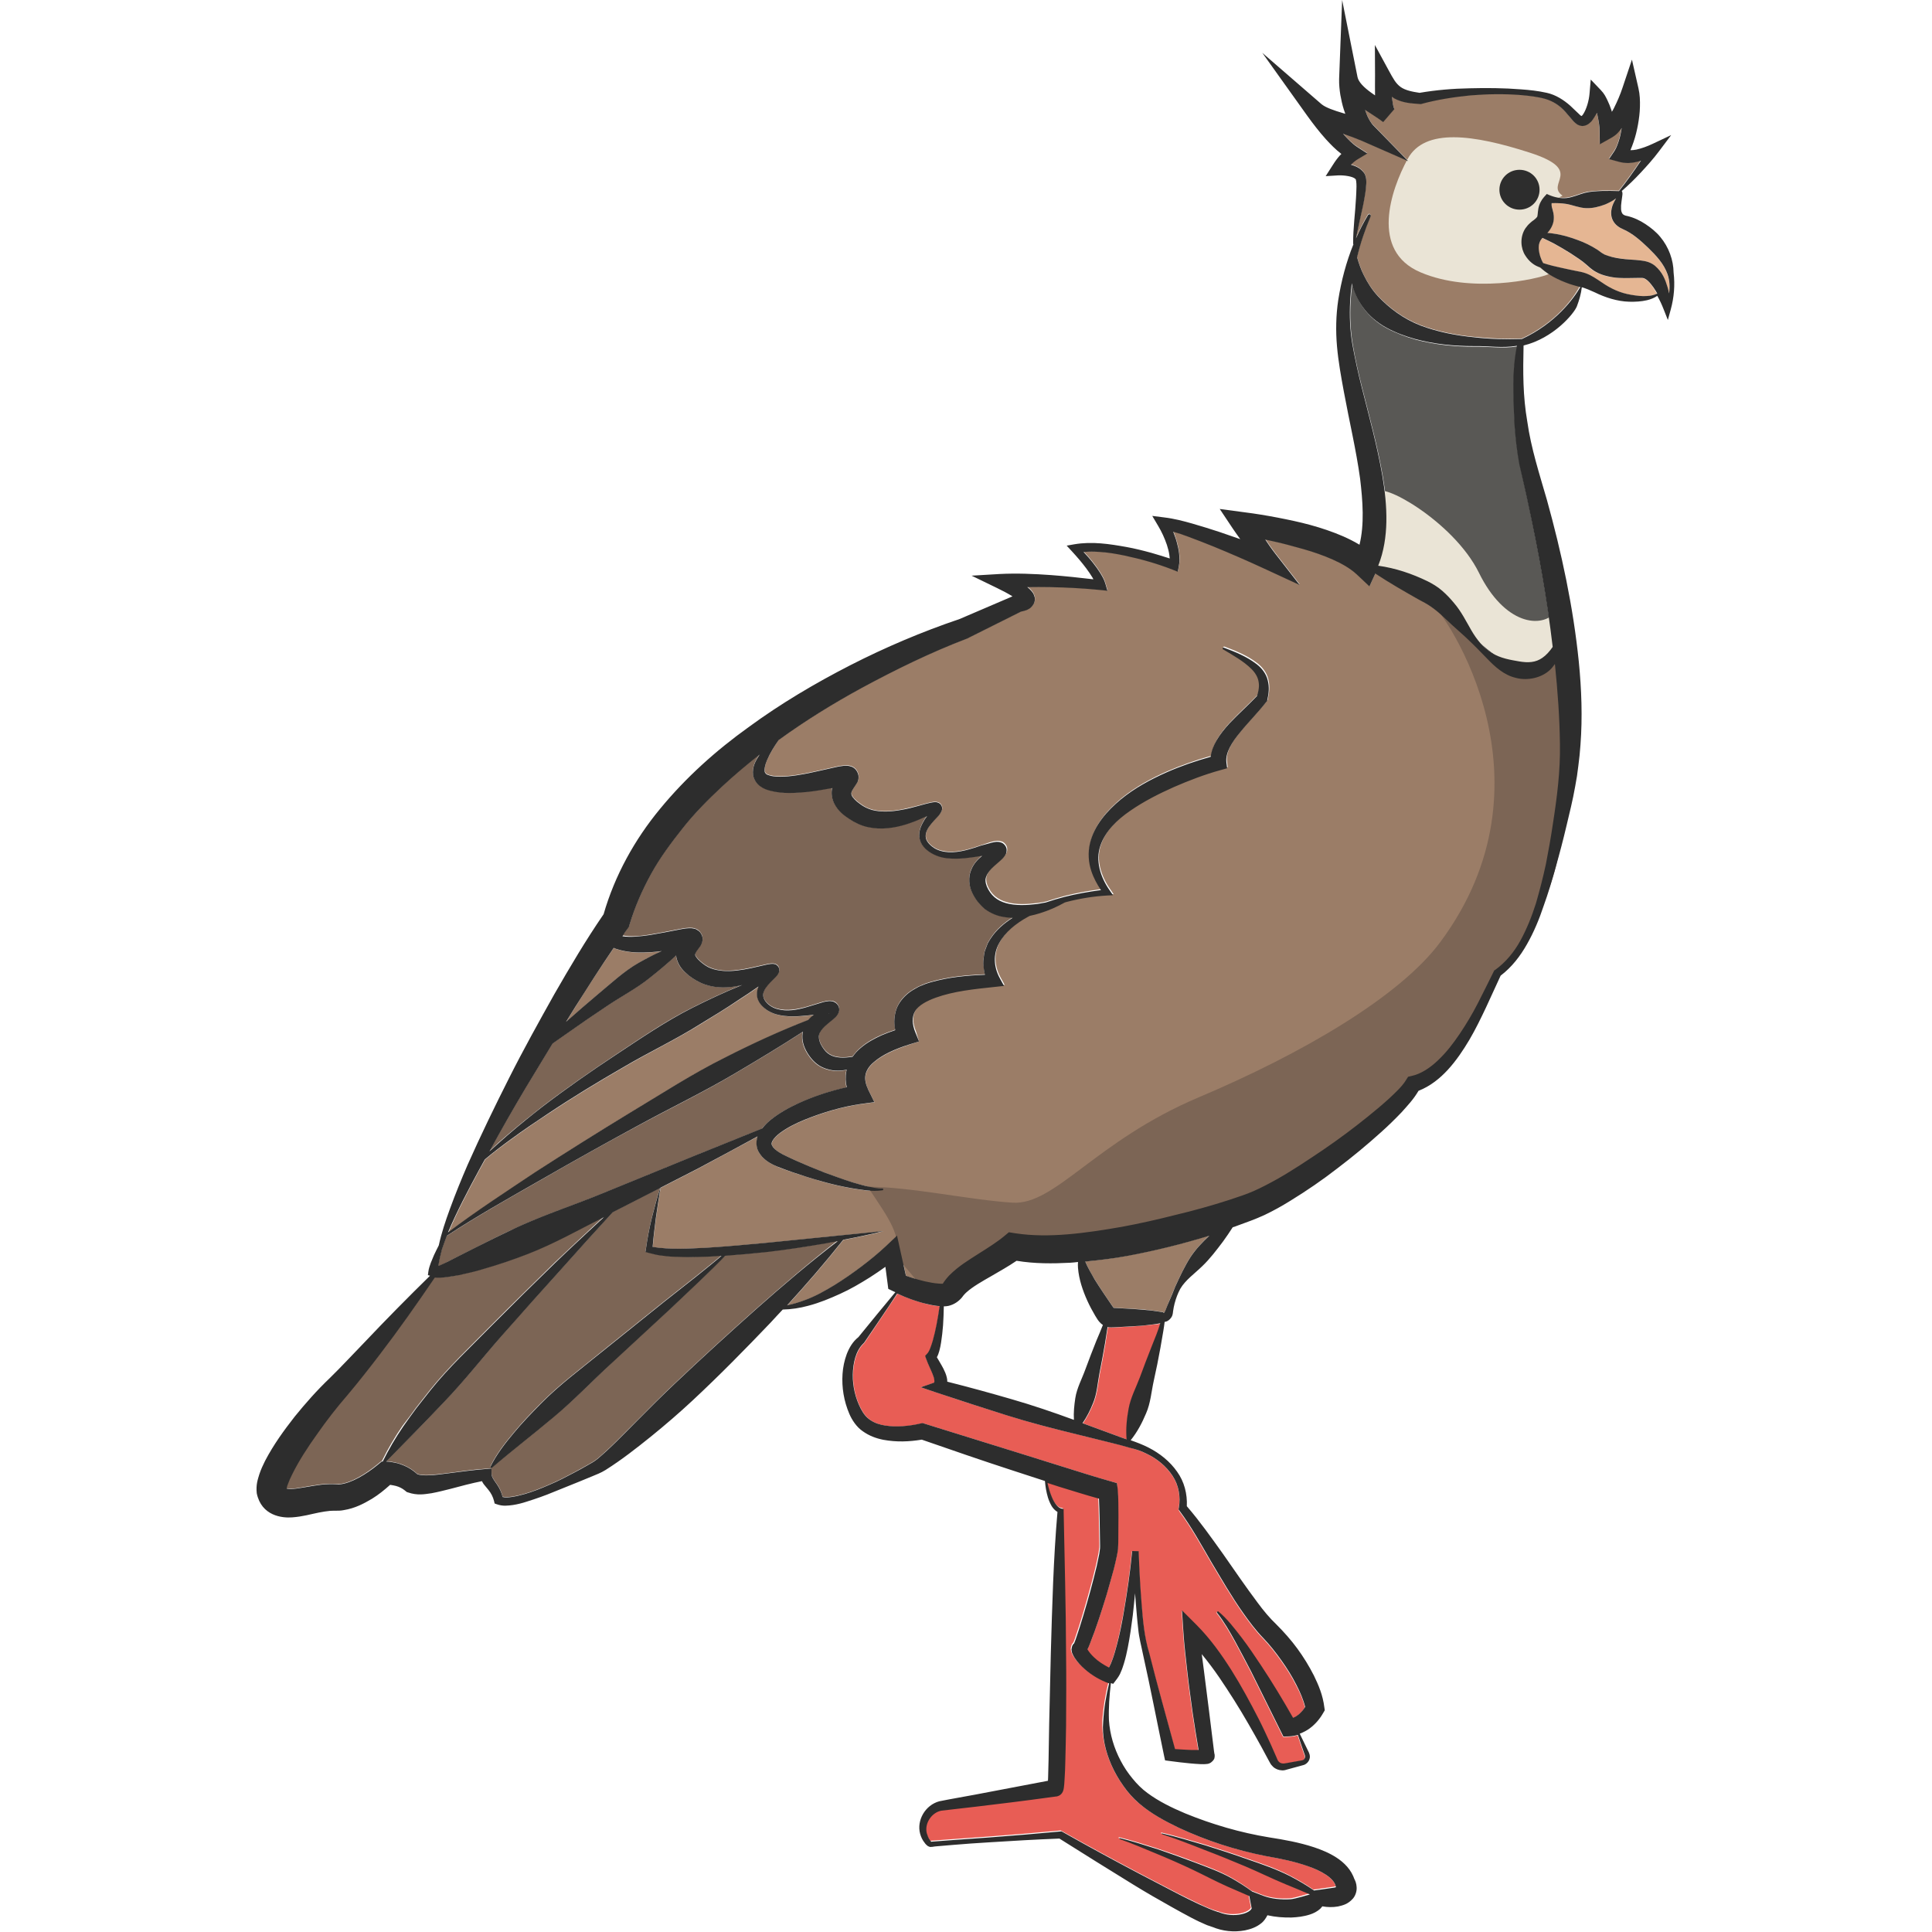 <?xml version="1.0" encoding="utf-8"?>
<!-- Generator: Adobe Illustrator 24.1.2, SVG Export Plug-In . SVG Version: 6.00 Build 0)  -->
<svg version="1.1" id="Layer_1" xmlns="http://www.w3.org/2000/svg" xmlns:xlink="http://www.w3.org/1999/xlink" x="0px" y="0px"
	 viewBox="0 0 128 128" style="enable-background:new 0 0 128 128;" xml:space="preserve">
<style type="text/css">
	.st0{fill:#E5B693;}
	.st1{fill:#7C6555;}
	.st2{fill:#E85D55;}
	.st3{fill:#9B7D67;}
	.st4{fill:#595855;}
	.st5{fill:#EAE4D6;}
	.st6{fill:#2D2D2D;}
</style>
<g>
	<path class="st0" d="M71.59,109.68c0.06-0.01,0.13-0.04,0.18-0.08C71.71,109.64,71.65,109.67,71.59,109.68
		c-0.03,0-0.07,0.01-0.09,0.01C71.52,109.69,71.55,109.69,71.59,109.68z"/>
	<path class="st1" d="M54.69,82.35c-1.28,0.23-2.58,0.42-3.87,0.57c-0.92,0.1-1.85,0.19-2.78,0.25c-0.02,0.02-0.04,0.05-0.06,0.07
		l-0.23,0.24l-0.47,0.47l-0.95,0.92l-1.92,1.82l-3.88,3.59c-1.29,1.2-2.5,2.47-3.86,3.59c-1.34,1.14-2.73,2.19-4.07,3.34l0,0
		c-0.03,0.02-0.07,0.02-0.09-0.01c-0.02-0.02-0.02-0.05-0.01-0.07c0.4-0.82,0.96-1.53,1.53-2.21c0.57-0.69,1.18-1.33,1.81-1.96
		c1.24-1.26,2.68-2.31,4.04-3.43l4.12-3.31l2.08-1.64l1.03-0.83l0.51-0.42c0.06-0.05,0.12-0.1,0.18-0.16
		c-0.3,0.02-0.6,0.05-0.9,0.06c-0.66,0.03-1.31,0.04-1.97,0.01c-0.33,0-0.66-0.02-0.99-0.07c-0.33-0.02-0.67-0.12-1-0.2l-0.18-0.04
		l0.03-0.18c0.1-0.71,0.23-1.41,0.4-2.1c0.17-0.66,0.34-1.31,0.55-1.96l-3.13,1.6c0,0,0,0-0.01,0c-1.14,1.24-2.27,2.49-3.39,3.75
		c-1.32,1.46-2.64,2.92-3.93,4.4c-1.3,1.47-2.51,3.03-3.87,4.44c-1.25,1.32-2.52,2.62-3.82,3.93c0.24,0.01,0.4,0.04,0.59,0.08
		c0.19,0.04,0.38,0.1,0.57,0.18c0.32,0.13,0.63,0.33,0.9,0.58c0.16,0.06,0.47,0.09,0.79,0.07c0.38-0.02,0.78-0.07,1.19-0.12
		c0.81-0.11,1.65-0.23,2.5-0.29l0.43-0.04l0.01,0.38c0,0.09,0.03,0.17,0.09,0.28c0.06,0.11,0.16,0.24,0.26,0.39
		c0.18,0.24,0.31,0.54,0.38,0.84c0.16,0.03,0.38,0.03,0.59,0c0.28-0.04,0.57-0.11,0.85-0.19c0.57-0.16,1.13-0.39,1.68-0.63
		c0.56-0.23,1.09-0.52,1.63-0.8c0.27-0.14,0.53-0.29,0.8-0.44c0.27-0.15,0.54-0.3,0.72-0.45c0.88-0.73,1.73-1.64,2.58-2.48
		c0.85-0.86,1.71-1.72,2.59-2.55c1.76-1.67,3.55-3.3,5.37-4.92c1.75-1.55,3.53-3.07,5.39-4.52C55.23,82.25,54.96,82.31,54.69,82.35z
		"/>
	<path class="st1" d="M30.03,83.41l1.38-0.7c0.92-0.47,1.85-0.94,2.8-1.37c1.89-0.87,3.88-1.51,5.81-2.31l5.8-2.37l4.66-1.88
		c0.16-0.21,0.33-0.38,0.51-0.53c0.59-0.48,1.21-0.82,1.85-1.12c1.04-0.48,2.11-0.83,3.24-1.08c-0.07-0.33-0.1-0.68-0.03-1.04
		c0.01-0.04,0.03-0.08,0.03-0.12c-0.49,0.1-1.03,0.1-1.57-0.14c-0.41-0.17-0.74-0.52-0.96-0.85c-0.22-0.33-0.43-0.75-0.41-1.27
		c0-0.09,0.02-0.18,0.04-0.26c-1.49,0.97-3.01,1.88-4.53,2.78c-2.1,1.24-4.3,2.3-6.45,3.47c-2.15,1.16-4.28,2.35-6.39,3.57
		c-2.09,1.19-4.23,2.4-6.22,3.7c-0.12,0.3-0.23,0.61-0.33,0.91c-0.04,0.18-0.09,0.36-0.13,0.53c-0.04,0.17-0.07,0.35-0.1,0.52
		c0,0.02,0,0.04-0.01,0.06c0.1-0.04,0.2-0.09,0.31-0.14C29.57,83.64,29.8,83.53,30.03,83.41z"/>
	<path class="st1" d="M27.56,93.27l0.92-1.17c1.24-1.54,2.69-2.9,4.07-4.3c1.39-1.4,2.8-2.78,4.21-4.16
		c1.07-1.01,2.14-2.02,3.22-3.02c-1.66,0.84-3.29,1.75-5.03,2.44c-0.98,0.38-1.98,0.72-3,1.01c-0.51,0.15-1.03,0.27-1.56,0.39
		c-0.27,0.05-0.53,0.1-0.81,0.13c-0.14,0.02-0.28,0.03-0.43,0.04c-0.12,0-0.21,0.01-0.37-0.01c-1.17,1.75-2.39,3.46-3.67,5.13
		c-0.68,0.9-1.37,1.77-2.11,2.65c-0.73,0.83-1.38,1.68-2.01,2.58c-0.63,0.88-1.23,1.8-1.67,2.7c-0.11,0.22-0.21,0.44-0.28,0.64
		c-0.04,0.1-0.06,0.2-0.08,0.28c0.06,0.02,0.16,0.03,0.29,0.03c0.4,0,0.95-0.13,1.54-0.22c0.3-0.05,0.61-0.09,0.95-0.1
		c0.16-0.01,0.36,0,0.51,0.01c0.08,0,0.16,0.01,0.25,0c0.76-0.07,1.75-0.68,2.49-1.29l0.28-0.23l0.03,0c0.4-0.81,0.86-1.6,1.37-2.34
		C26.98,94.07,27.27,93.67,27.56,93.27z"/>
	<path class="st2" d="M73.43,111.47c-0.59-0.21-1.14-0.53-1.62-0.95c-0.24-0.21-0.46-0.44-0.66-0.74c-0.05-0.08-0.1-0.15-0.15-0.28
		c-0.01-0.02-0.02-0.06-0.04-0.12l-0.01-0.08l-0.01-0.04c0-0.03,0-0.07,0.01-0.11c0.01-0.08,0.04-0.16,0.07-0.22
		c0.02-0.03,0.05-0.07,0.09-0.11l0.03-0.07l0.07-0.18c0.36-1.03,0.68-2.14,0.98-3.23c0.15-0.54,0.29-1.09,0.42-1.64
		c0.06-0.27,0.12-0.54,0.17-0.81c0.02-0.13,0.04-0.26,0.05-0.37c0.01-0.08,0-0.22,0-0.37l-0.03-1.7c-0.01-0.4-0.02-0.83-0.04-1.22
		c-0.91-0.25-1.78-0.53-2.67-0.8c-0.25-0.08-0.49-0.16-0.74-0.24c0.07,0.33,0.17,0.66,0.3,0.96c0.14,0.33,0.37,0.69,0.63,0.74
		l0.14,0.03l0,0.17c0.06,3.14,0.15,6.3,0.16,9.45c0.02,1.58,0,3.15,0,4.73c0,0.79-0.03,1.58-0.05,2.37
		c-0.01,0.4-0.02,0.79-0.05,1.19l-0.02,0.31c-0.01,0.12-0.01,0.18-0.05,0.37l-0.02,0.06l-0.01,0.03c-0.02,0.07-0.09,0.19-0.19,0.26
		c-0.07,0.07-0.27,0.11-0.23,0.1l-0.01,0l-0.02,0l-0.07,0.01l-0.15,0.02l-0.3,0.04c-1.58,0.22-3.16,0.41-4.74,0.6l-2.34,0.27
		c-0.64,0.12-1.14,0.83-0.98,1.49c0.04,0.16,0.1,0.32,0.21,0.45c0.02,0.04,0.05,0.07,0.07,0.1c0,0.01,0.01,0.01,0.02,0.02l0.07-0.01
		l0.15-0.01l1.19-0.09l2.38-0.17c1.59-0.12,3.17-0.25,4.75-0.4l0.08-0.01l0.08,0.04c1.7,0.96,3.41,1.89,5.14,2.8l2.59,1.35
		c0.43,0.22,0.87,0.43,1.3,0.64c0.42,0.2,0.89,0.41,1.25,0.51l0.05,0.01l0.03,0.01c0.46,0.19,1.02,0.23,1.5,0.13
		c0.24-0.05,0.46-0.15,0.58-0.26c0.11-0.13,0.09-0.11,0.07-0.21l-0.14-0.73l-1.45-0.63c-0.79-0.35-1.55-0.76-2.33-1.13
		c-0.78-0.37-1.58-0.71-2.38-1.05c-0.8-0.34-1.61-0.68-2.41-0.96l-0.02-0.01c-0.02-0.01-0.02-0.02-0.02-0.04
		c0-0.01,0.02-0.02,0.03-0.02c0.87,0.21,1.68,0.48,2.52,0.74c0.83,0.28,1.65,0.57,2.46,0.88c0.82,0.31,1.64,0.6,2.41,1.03
		c0.48,0.27,0.94,0.56,1.38,0.89l0.73,0.28c0.52,0.2,1.19,0.27,1.81,0.23c0.31-0.02,1.28-0.32,1.28-0.32
		c-0.54-0.23-1.07-0.45-1.6-0.67c-0.9-0.37-1.78-0.81-2.68-1.19c-0.9-0.38-1.82-0.75-2.73-1.1c-0.91-0.35-1.84-0.71-2.76-1.02
		l-0.02,0c-0.02-0.01-0.02-0.02-0.02-0.04c0-0.01,0.02-0.02,0.03-0.02c0.98,0.23,1.91,0.51,2.86,0.79c0.94,0.29,1.88,0.6,2.81,0.93
		c0.93,0.32,1.88,0.64,2.76,1.09c0.56,0.29,1.11,0.6,1.63,0.97c0,0,1.04-0.14,1.34-0.19c0.04,0,0.08-0.02,0.12-0.03L88.5,125
		l-0.02-0.06c-0.13-0.53-0.99-1.01-1.84-1.31c-0.88-0.31-1.81-0.49-2.79-0.67c-2-0.4-3.93-1.01-5.77-1.88
		c-0.91-0.44-1.82-0.92-2.62-1.61c-0.41-0.34-0.76-0.75-1.05-1.17c-0.3-0.42-0.56-0.87-0.77-1.34c-0.42-0.94-0.65-1.96-0.61-2.98
		C73.09,113.13,73.23,112.29,73.43,111.47z"/>
	<path class="st0" d="M61.62,122l0.02,0C61.62,122,61.6,122,61.62,122z"/>
	<path class="st0" d="M69.81,117.94c0.01,0,0,0-0.02,0L69.81,117.94L69.81,117.94z"/>
	<path class="st0" d="M54.9,67.14C54.9,67.14,54.9,67.14,54.9,67.14c0.02,0.01,0.03,0.01,0.03,0.01
		C54.95,67.15,54.93,67.15,54.9,67.14z"/>
	<path class="st3" d="M41.73,73.75c2.09-1.26,4.15-2.6,6.35-3.69c1.79-0.9,3.61-1.75,5.49-2.48c0.06-0.08,0.13-0.15,0.2-0.21
		c0.05-0.05,0.11-0.09,0.17-0.13l-0.35,0.04c-0.7,0.07-1.43,0.13-2.15-0.07c-0.36-0.11-0.7-0.3-0.96-0.58
		c-0.13-0.14-0.24-0.33-0.29-0.53c-0.05-0.21-0.03-0.43,0.04-0.62c0.01-0.04,0.03-0.07,0.04-0.11c-0.44,0.31-0.89,0.61-1.34,0.9
		c-0.82,0.55-1.66,1.06-2.49,1.57c-1.66,1.04-3.44,1.88-5.13,2.88c-1.7,0.98-3.38,2-5.01,3.09c-0.82,0.54-1.63,1.09-2.42,1.67
		c-0.59,0.43-1.19,0.87-1.74,1.35c-0.13,0.24-0.26,0.47-0.39,0.71c-0.73,1.35-1.45,2.71-2.04,4.12c1.9-1.44,3.85-2.7,5.81-4.01
		C37.56,76.32,39.63,75.02,41.73,73.75z"/>
	<path class="st1" d="M43.04,61.92c0.65-0.11,1.3-0.23,1.99-0.37c0.18-0.03,0.35-0.07,0.58-0.08c0.07,0,0.12-0.01,0.22,0
		c0.03,0,0.13,0.01,0.21,0.04c0.01,0,0.05,0.02,0.1,0.04c0.05,0.02,0.09,0.05,0.13,0.08c0.08,0.06,0.15,0.15,0.2,0.24
		c0.05,0.09,0.08,0.21,0.08,0.31c0,0.07-0.01,0.16-0.03,0.22c-0.01,0.04-0.03,0.09-0.05,0.13l-0.04,0.08
		c-0.05,0.08-0.09,0.13-0.12,0.17c-0.25,0.3-0.25,0.39-0.25,0.43c-0.05,0.16,0.57,0.74,1.01,0.9c0.5,0.21,1.11,0.24,1.74,0.16
		c0.64-0.07,1.26-0.23,1.97-0.39c0.09-0.02,0.18-0.04,0.31-0.05c0.06,0,0.14-0.02,0.31,0.04c0.12,0.05,0.2,0.16,0.22,0.27
		c0.01,0.05,0.01,0.1,0.01,0.15c0,0.03-0.01,0.06-0.02,0.1c-0.08,0.19-0.15,0.23-0.21,0.31l-0.19,0.19
		c-0.24,0.24-0.47,0.46-0.58,0.73c-0.28,0.51,0.3,1.07,0.9,1.21c0.61,0.16,1.29,0.04,1.93-0.14l0.99-0.3
		c0.09-0.02,0.18-0.05,0.28-0.07c0.11-0.02,0.21-0.04,0.41-0.01c0.09,0.01,0.28,0.08,0.39,0.28c0.06,0.1,0.08,0.21,0.07,0.33
		c-0.01,0.09-0.05,0.19-0.08,0.23c-0.12,0.19-0.21,0.24-0.28,0.32c-0.3,0.25-0.54,0.43-0.72,0.63c-0.17,0.21-0.27,0.37-0.27,0.55
		c0,0.17,0.06,0.41,0.21,0.65c0.15,0.24,0.3,0.41,0.51,0.54c0.38,0.23,0.95,0.25,1.52,0.14c0.16-0.22,0.34-0.42,0.52-0.57
		c0.44-0.38,0.92-0.64,1.4-0.85c0.3-0.13,0.6-0.24,0.9-0.34c-0.02-0.19-0.06-0.38-0.06-0.58c0.01-0.43,0.12-0.9,0.38-1.28
		c0.25-0.37,0.59-0.65,0.94-0.85c0.17-0.1,0.35-0.19,0.52-0.26c0.18-0.08,0.35-0.14,0.53-0.19c1.23-0.36,2.44-0.46,3.64-0.51
		l-0.05-0.16c-0.02-0.26-0.07-0.52-0.06-0.78c0.04-0.26,0.04-0.53,0.15-0.77l0.14-0.37c0.06-0.11,0.13-0.22,0.2-0.33
		c0.38-0.58,0.89-1.01,1.45-1.36c-0.2,0-0.4-0.02-0.6-0.06c-0.43-0.06-0.87-0.25-1.25-0.53c-0.18-0.15-0.34-0.33-0.49-0.51
		c-0.13-0.17-0.25-0.37-0.35-0.58c-0.2-0.42-0.27-1.02-0.05-1.51c0.17-0.41,0.45-0.69,0.72-0.92c-0.73,0.12-1.48,0.24-2.25,0.17
		c-0.4-0.03-0.8-0.15-1.16-0.37c-0.34-0.21-0.68-0.54-0.75-1.01c-0.06-0.47,0.16-0.88,0.36-1.21c0.05-0.08,0.1-0.14,0.15-0.21
		l-0.32,0.14c-0.35,0.16-0.72,0.3-1.1,0.42c-0.76,0.23-1.62,0.36-2.5,0.17c-0.43-0.09-0.88-0.29-1.23-0.54
		c-0.35-0.24-0.73-0.51-1.01-1.04c-0.13-0.27-0.19-0.61-0.14-0.93c0.01-0.03,0.02-0.05,0.03-0.08c-0.54,0.1-1.1,0.2-1.67,0.26
		c-0.78,0.08-1.59,0.14-2.45-0.08c-0.22-0.06-0.43-0.12-0.67-0.3c-0.23-0.14-0.43-0.45-0.47-0.74c-0.06-0.58,0.19-0.96,0.4-1.3
		c0.02-0.02,0.03-0.04,0.05-0.07c-0.87,0.68-1.72,1.39-2.52,2.15c-0.91,0.85-1.79,1.75-2.57,2.72c-0.77,0.97-1.51,1.96-2.1,3.03
		c-0.59,1.07-1.08,2.19-1.43,3.35l-0.05,0.17l-0.09,0.13c-0.11,0.15-0.22,0.31-0.34,0.47C41.78,62.08,42.42,62.02,43.04,61.92z"/>
	<path class="st1" d="M35.93,73.31c1.57-1.2,3.2-2.33,4.84-3.42c1.65-1.09,3.28-2.22,5.05-3.11c1.09-0.55,2.2-1.07,3.34-1.53
		c-0.06,0.01-0.11,0.03-0.16,0.04c-0.72,0.15-1.53,0.2-2.32-0.08c-0.4-0.14-0.76-0.36-1.07-0.6c-0.3-0.25-0.69-0.57-0.81-1.2
		c-0.01-0.04-0.01-0.08-0.01-0.12c-0.57,0.54-1.17,1.03-1.78,1.51c-0.86,0.69-1.85,1.2-2.77,1.82c-0.92,0.61-1.84,1.24-2.74,1.88
		c-0.3,0.21-0.6,0.42-0.9,0.63c-0.59,0.97-1.18,1.94-1.77,2.92c-0.83,1.39-1.63,2.79-2.41,4.21c0.39-0.37,0.8-0.73,1.21-1.08
		C34.38,74.54,35.15,73.92,35.93,73.31z"/>
	<path class="st3" d="M42.31,63.8c0.49-0.28,1-0.55,1.53-0.78c-0.22,0.03-0.44,0.06-0.67,0.07c-0.72,0.04-1.45,0.06-2.24-0.18
		c-0.09-0.03-0.18-0.06-0.27-0.1c-0.87,1.26-1.72,2.58-2.54,3.9c-0.21,0.33-0.41,0.67-0.62,1c0.71-0.63,1.42-1.25,2.15-1.86
		C40.51,65.14,41.33,64.36,42.31,63.8z"/>
	<path class="st3" d="M100.44,44.88c-0.79-0.18-1.4-0.75-1.89-1.26c-0.5-0.52-0.99-1.02-1.51-1.5c-0.53-0.47-1.05-0.94-1.52-1.39
		c-0.24-0.22-0.49-0.42-0.74-0.59c-0.26-0.17-0.49-0.29-0.8-0.46c-0.95-0.54-1.9-1.08-2.85-1.71l-0.39,0.85l-0.85-0.8
		c-0.41-0.38-0.98-0.7-1.59-0.98c-0.61-0.27-1.27-0.5-1.94-0.69c-0.67-0.19-1.36-0.37-2.06-0.53l-0.46-0.1l0.25,0.37
		c0.13,0.19,0.28,0.39,0.41,0.56l1.62,2.08l-2.36-1.09c-1.1-0.51-2.22-1-3.35-1.46c-0.56-0.23-1.13-0.45-1.7-0.66
		c-0.32-0.11-0.65-0.22-0.97-0.32c0.09,0.22,0.17,0.44,0.23,0.67c0.07,0.25,0.13,0.5,0.16,0.77c0.03,0.27,0.05,0.51-0.02,0.85
		l-0.07,0.36l-0.35-0.14c-1.02-0.4-2.1-0.71-3.17-0.93c-0.54-0.11-1.08-0.21-1.63-0.24c-0.37-0.02-0.73-0.02-1.09,0
		c0.22,0.24,0.44,0.48,0.64,0.74c0.16,0.2,0.31,0.41,0.45,0.63c0.14,0.24,0.27,0.42,0.37,0.78l0.12,0.42l-0.47-0.05
		c-1.1-0.11-2.22-0.17-3.32-0.19c-0.51-0.01-1.01-0.01-1.52,0c0.03,0.02,0.06,0.04,0.09,0.07c0.06,0.06,0.12,0.09,0.19,0.19
		l0.1,0.13c0.04,0.07,0.07,0.16,0.1,0.24c0.03,0.06,0.02,0.24,0,0.35c-0.03,0.12-0.1,0.21-0.17,0.3c-0.07,0.07-0.12,0.11-0.19,0.16
		c-0.06,0.04-0.1,0.06-0.16,0.08c-0.14,0.05-0.25,0.08-0.37,0.1l-3.54,1.77l-0.01,0.01l-0.06,0.02c-2.36,0.9-4.69,2.04-6.93,3.25
		c-1.91,1.04-3.77,2.19-5.52,3.46c-0.29,0.43-0.56,0.86-0.76,1.31c-0.14,0.31-0.22,0.67-0.15,0.84c0.05,0.07,0.06,0.11,0.17,0.15
		c0.07,0.04,0.23,0.08,0.38,0.1c0.63,0.08,1.36-0.02,2.06-0.15c0.72-0.14,1.43-0.31,2.2-0.48c0.1-0.02,0.2-0.04,0.32-0.05
		c0.06-0.01,0.12-0.01,0.2-0.02c0.09,0.01,0.16-0.02,0.42,0.07c0.2,0.08,0.35,0.25,0.42,0.48c0.02,0.05,0.03,0.11,0.03,0.16l0,0.09
		c-0.01,0.06-0.02,0.12-0.03,0.18c-0.02,0.07-0.03,0.1-0.04,0.11l-0.04,0.07c-0.03,0.05-0.05,0.09-0.07,0.11l-0.16,0.24
		c-0.08,0.12-0.12,0.21-0.13,0.27c0,0.05-0.01,0.09,0.01,0.17c0.05,0.16,0.28,0.39,0.54,0.57c0.26,0.2,0.51,0.33,0.81,0.41
		c0.6,0.17,1.29,0.12,1.99-0.01c0.35-0.07,0.7-0.16,1.06-0.25l0.55-0.15l0.3-0.07c0.06-0.01,0.11-0.02,0.18-0.03
		c0.07,0,0.15-0.03,0.35,0.05c0.12,0.06,0.19,0.18,0.21,0.28c0.02,0.11,0,0.17-0.02,0.24c-0.04,0.09-0.08,0.15-0.11,0.2
		c-0.07,0.1-0.14,0.17-0.2,0.24c-0.13,0.14-0.26,0.27-0.37,0.41c-0.23,0.27-0.4,0.57-0.38,0.86c0.01,0.29,0.26,0.56,0.54,0.74
		c0.28,0.19,0.63,0.26,0.99,0.29c0.72,0.03,1.43-0.2,2.14-0.44l0.55-0.18c0.1-0.03,0.2-0.06,0.31-0.08c0.13-0.01,0.23-0.06,0.5,0.02
		c0.13,0.03,0.34,0.23,0.36,0.45c0.02,0.26-0.08,0.37-0.13,0.45c-0.11,0.15-0.19,0.21-0.27,0.29l-0.42,0.37
		c-0.26,0.23-0.44,0.47-0.52,0.67c-0.08,0.21-0.06,0.42,0.03,0.68c0.24,0.58,0.66,0.94,1.29,1.11c0.62,0.18,1.35,0.14,2.07,0.05
		c0.18-0.02,0.36-0.06,0.55-0.1c0.41-0.14,0.83-0.26,1.24-0.37c0.79-0.2,1.6-0.34,2.41-0.45c-0.26-0.39-0.49-0.81-0.64-1.27
		c-0.19-0.57-0.23-1.22-0.09-1.82c0.29-1.23,1.16-2.18,2.06-2.93c0.92-0.75,1.96-1.31,3.02-1.78c0.95-0.41,1.92-0.75,2.92-1.03
		c0.06-0.4,0.21-0.77,0.39-1.09c0.25-0.43,0.55-0.79,0.86-1.13c0.61-0.65,1.25-1.21,1.82-1.81c0.1-0.31,0.15-0.62,0.11-0.91
		c-0.04-0.31-0.21-0.61-0.47-0.87c-0.52-0.52-1.22-0.9-1.89-1.31c-0.03-0.02-0.04-0.05-0.02-0.08c0.01-0.03,0.05-0.04,0.08-0.03
		c0.74,0.28,1.48,0.57,2.15,1.08c0.33,0.25,0.64,0.62,0.75,1.08c0.12,0.45,0.06,0.91-0.03,1.31l-0.01,0.06l-0.06,0.07
		c-0.56,0.72-1.19,1.34-1.72,2c-0.54,0.64-0.99,1.36-0.92,1.97l0.05,0.42l-0.43,0.12c-1.06,0.29-2.1,0.69-3.11,1.13
		c-1.01,0.44-1.99,0.94-2.87,1.56c-0.88,0.6-1.67,1.37-1.99,2.33c-0.34,0.96-0.01,2.06,0.62,2.95l0.22,0.32l-0.38,0.02
		c-0.91,0.06-1.82,0.21-2.71,0.43c-0.03,0.01-0.07,0.02-0.1,0.03c-0.52,0.29-1.06,0.53-1.64,0.71c-0.22,0.07-0.46,0.13-0.69,0.18
		c-0.04,0.02-0.08,0.04-0.11,0.06c-0.78,0.43-1.51,1.01-1.91,1.74c-0.41,0.73-0.36,1.57,0.03,2.31l0.29,0.53l-0.65,0.07
		c-1.33,0.15-2.7,0.28-3.88,0.71c-0.58,0.21-1.13,0.5-1.36,0.89c-0.23,0.37-0.21,0.87,0.02,1.42L60.89,69l-0.64,0.21
		c-0.88,0.29-1.76,0.66-2.36,1.18c-0.3,0.26-0.49,0.55-0.54,0.84c-0.06,0.29,0.02,0.64,0.19,0.99l0.4,0.81l-0.89,0.12
		c-1.25,0.18-2.53,0.56-3.72,1.04c-0.59,0.24-1.17,0.53-1.64,0.88c-0.23,0.17-0.43,0.37-0.51,0.54c-0.08,0.16-0.07,0.22,0.05,0.41
		c0.29,0.36,0.95,0.62,1.55,0.9c0.61,0.27,1.22,0.53,1.85,0.77c0.62,0.23,1.25,0.47,1.89,0.66c0.32,0.1,0.64,0.19,0.96,0.26
		c0.32,0.07,0.67,0.16,0.96,0.14l0.03,0c0.03,0,0.06,0.02,0.06,0.06c0,0.03-0.02,0.06-0.05,0.06c-0.72,0.11-1.38-0.04-2.06-0.14
		c-0.67-0.12-1.34-0.27-1.99-0.46c-0.66-0.19-1.3-0.39-1.95-0.61c-0.33-0.12-0.63-0.21-0.97-0.36c-0.34-0.15-0.68-0.31-1-0.64
		c-0.15-0.18-0.31-0.38-0.36-0.67c-0.05-0.24-0.02-0.49,0.05-0.69c-1.32,0.72-2.66,1.43-3.99,2.15l-2.44,1.25
		c-0.11,0.67-0.22,1.34-0.31,2.02c-0.08,0.63-0.16,1.26-0.21,1.9c1.16,0.19,2.42,0.1,3.64,0.05c1.29-0.08,2.58-0.2,3.88-0.32
		l7.77-0.78c-0.88,0.23-1.77,0.41-2.67,0.58c0,0.01,0,0.01-0.01,0.02c-1.18,1.49-2.42,2.92-3.7,4.32c0.42-0.09,0.83-0.22,1.24-0.37
		c0.67-0.25,1.3-0.61,1.91-0.98c0.61-0.38,1.2-0.79,1.77-1.22c0.57-0.43,1.13-0.9,1.64-1.37l0.72-0.68l0.22,1l0.37,1.66
		c0.55,0.19,1.13,0.37,1.69,0.46c0.16,0.03,0.33,0.05,0.48,0.06c0.08,0.01,0.16,0.01,0.23,0.01l0.1,0c-0.01,0-0.02,0-0.03,0
		c-0.04,0-0.03,0,0-0.04c-0.01,0.01,0.09-0.13,0.16-0.23c0.08-0.11,0.16-0.18,0.24-0.28c0.65-0.64,1.3-1.01,1.93-1.43
		c0.62-0.4,1.24-0.78,1.72-1.18l0.3-0.25l0.44,0.07c2.24,0.33,4.68-0.02,7.05-0.43c1.19-0.22,2.38-0.49,3.56-0.79
		c1.18-0.29,2.36-0.61,3.51-0.98c0.57-0.19,1.17-0.38,1.66-0.6c0.52-0.23,1.05-0.51,1.57-0.8c1.04-0.59,2.05-1.27,3.06-1.95
		c1-0.69,1.98-1.42,2.93-2.18c0.47-0.38,0.93-0.77,1.38-1.17c0.42-0.39,0.89-0.84,1.13-1.22l0.16-0.25l0.21-0.05
		c0.63-0.14,1.24-0.54,1.78-1.05c0.54-0.51,1.01-1.12,1.44-1.76c0.43-0.64,0.84-1.31,1.19-2.01c0.36-0.69,0.7-1.4,1.06-2.12
		L99,64.29l0.06-0.04c0.69-0.49,1.25-1.18,1.67-1.95c0.42-0.77,0.74-1.6,1.02-2.45c0.26-0.85,0.48-1.72,0.66-2.6
		c0.17-0.88,0.33-1.76,0.46-2.65c0.28-1.79,0.5-3.52,0.47-5.29c-0.02-1.76-0.14-3.53-0.33-5.29c0-0.01,0-0.02,0-0.04
		c-0.06,0.09-0.13,0.18-0.2,0.26C102.23,44.9,101.2,45.09,100.44,44.88z"/>
	<path class="st0" d="M66.01,56.57C66.01,56.58,66.02,56.58,66.01,56.57C66.09,56.59,66.06,56.58,66.01,56.57z"/>
	<path class="st3" d="M103.7,18.68c-0.37-0.14-0.72-0.31-1.06-0.52c-0.2-0.14-0.42-0.28-0.59-0.47c-0.41-0.11-0.77-0.41-1.01-0.8
		c-0.29-0.46-0.37-1.21,0.01-1.79c0.1-0.13,0.2-0.26,0.32-0.36l0.09-0.08c0.02-0.02,0.03-0.03,0.05-0.04
		c0.03-0.02,0.07-0.05,0.1-0.07c0.13-0.1,0.17-0.15,0.21-0.2c0.04-0.05,0.04-0.28,0.09-0.56c0.05-0.29,0.2-0.56,0.37-0.76l0.19-0.21
		l0.13,0.06c0.38,0.17,0.78,0.26,1.19,0.21c0.41-0.05,0.81-0.24,1.19-0.34c0.39-0.1,0.77-0.1,1.17-0.13c0.36-0.01,0.72,0,1.1,0.01
		c0.52-0.66,1-1.33,1.46-2.02c-0.03,0.01-0.06,0.03-0.1,0.04c-0.22,0.07-0.46,0.12-0.71,0.12c-0.25,0.01-0.53-0.04-0.73-0.1
		l-0.58-0.16l0.37-0.55c0.12-0.17,0.25-0.53,0.34-0.86c0.06-0.21,0.09-0.43,0.13-0.65c-0.15,0.21-0.29,0.43-0.7,0.66l-0.75,0.42
		l-0.01-0.87c0-0.36-0.08-0.75-0.16-1.13c-0.01-0.03-0.02-0.05-0.02-0.08c-0.1,0.19-0.21,0.38-0.36,0.56
		c-0.12,0.12-0.29,0.3-0.62,0.31c-0.34-0.04-0.45-0.21-0.57-0.31l-0.55-0.64c-0.35-0.4-0.8-0.69-1.3-0.84
		c-0.51-0.15-1.07-0.21-1.63-0.26c-1.11-0.09-2.23-0.07-3.34,0.02c-1.11,0.11-2.21,0.27-3.27,0.57l-0.05,0.01l-0.07-0.01
		c-0.53-0.04-1.1-0.06-1.69-0.38c-0.05-0.03-0.09-0.07-0.13-0.1c0.02,0.18,0.04,0.35,0.07,0.51c0.02,0.18,0.13,0.37,0.09,0.31
		l-0.74,0.86c-0.37-0.28-0.77-0.54-1.2-0.81c0.05,0.14,0.09,0.28,0.15,0.4c0.11,0.24,0.26,0.49,0.36,0.59l2.35,2.41l-3.08-1.35
		c-0.4-0.17-0.81-0.33-1.24-0.47c0.29,0.34,0.61,0.66,0.93,0.87l0.68,0.44l-0.65,0.39c-0.15,0.09-0.3,0.21-0.44,0.35c0,0,0,0,0,0
		c0.28,0.09,0.6,0.19,0.86,0.53c0.13,0.17,0.17,0.41,0.16,0.55c0.01,0.16-0.01,0.29-0.02,0.42c-0.03,0.27-0.07,0.52-0.11,0.78
		c-0.1,0.51-0.21,1.01-0.32,1.5c-0.08,0.37-0.16,0.74-0.23,1.1c0.24-0.53,0.5-1.05,0.8-1.55c0.03-0.04,0.08-0.06,0.13-0.03
		c0.04,0.02,0.05,0.07,0.04,0.11l0,0.01c-0.37,0.88-0.68,1.79-0.9,2.72c0.13,0.4,0.26,0.79,0.43,1.15c0.26,0.53,0.56,1,0.94,1.41
		c0.75,0.8,1.69,1.51,2.82,1.95c1.13,0.43,2.36,0.67,3.6,0.79c1.03,0.11,2.08,0.14,3.13,0.11c2.24-1.04,3.44-2.68,3.85-3.48
		l-0.43-0.12C104.06,18.81,103.88,18.74,103.7,18.68z M99.34,12.57c0-0.73,0.59-1.32,1.33-1.32s1.33,0.59,1.33,1.32
		c0,0.73-0.59,1.32-1.33,1.32S99.34,13.3,99.34,12.57z"/>
	<path class="st4" d="M100.36,28.06c-0.07-1.8-0.18-3.35,0.17-5.11c-1,0.16-1.84,0-2.86,0.02c-1.29,0-2.6-0.13-3.88-0.47
		c-0.64-0.18-1.28-0.42-1.89-0.74c-0.61-0.33-1.17-0.79-1.58-1.37c-0.35-0.49-0.59-1.03-0.73-1.58c-0.05,0.4-0.09,0.8-0.11,1.2
		c-0.05,0.96-0.01,1.92,0.15,2.85c0.16,0.94,0.38,1.9,0.62,2.85c0.48,1.9,1.01,3.82,1.36,5.82c0.17,1,0.29,2.03,0.27,3.09
		c-0.02,0.95-0.16,1.94-0.54,2.9c1.14,0.17,2.24,0.54,3.27,1.03c0.3,0.15,0.68,0.37,0.97,0.63c0.3,0.25,0.55,0.53,0.79,0.82
		c0.48,0.56,0.79,1.2,1.14,1.8c0.35,0.59,0.78,1.15,1.36,1.5c0.58,0.36,1.24,0.46,1.81,0.56c0.58,0.1,1.09,0.08,1.54-0.24
		c0.25-0.17,0.48-0.42,0.68-0.72c-0.38-3.14-0.95-6.28-1.61-9.4c-0.18-0.89-0.39-1.73-0.58-2.66
		C100.52,29.89,100.42,28.97,100.36,28.06z"/>
	<path class="st0" d="M109.2,16.43c-0.51-0.49-1.06-0.98-1.69-1.25c-0.24-0.1-0.51-0.28-0.66-0.57c-0.15-0.28-0.13-0.58-0.08-0.81
		c0.05-0.23,0.16-0.43,0.26-0.61l0.03-0.05c-0.22,0.17-0.47,0.3-0.71,0.4c-0.41,0.16-0.85,0.27-1.29,0.25
		c-0.44-0.03-0.88-0.21-1.3-0.28c-0.32-0.05-0.64-0.06-0.97-0.05c-0.01,0.12,0.01,0.24,0.04,0.35c0.04,0.14,0.13,0.36,0.1,0.74
		c-0.04,0.37-0.24,0.68-0.42,0.88c0.21,0.02,0.42,0.05,0.63,0.08c0.47,0.09,0.92,0.22,1.37,0.39c0.45,0.16,0.88,0.37,1.32,0.65
		c0.26,0.2,0.33,0.24,0.48,0.32c0.14,0.07,0.31,0.12,0.49,0.16c0.36,0.08,0.77,0.13,1.22,0.17c0.22,0.02,0.45,0.03,0.7,0.06
		l0.2,0.03c0.09,0.02,0.18,0.04,0.27,0.07c0.17,0.06,0.33,0.15,0.45,0.25c0.5,0.42,0.68,0.92,0.82,1.38
		c0.05,0.15,0.08,0.3,0.11,0.45c0.06-0.43,0.04-0.86-0.1-1.27C110.22,17.46,109.7,16.92,109.2,16.43z"/>
	<path class="st0" d="M109,18.49c-0.06-0.03-0.11-0.05-0.15-0.06c-0.02-0.01-0.05,0-0.07-0.01l-0.14,0l-0.66,0.01
		c-0.46,0-0.96,0-1.49-0.12c-0.26-0.06-0.53-0.16-0.79-0.3c-0.26-0.13-0.53-0.39-0.62-0.48c-0.29-0.26-0.66-0.49-1.02-0.73
		c-0.37-0.23-0.75-0.46-1.14-0.67c-0.24-0.12-0.49-0.25-0.74-0.36c-0.02,0.02-0.04,0.04-0.05,0.06c-0.11,0.15-0.22,0.37-0.19,0.71
		c0.03,0.28,0.11,0.58,0.29,0.9c0.2,0.07,0.42,0.12,0.63,0.18c0.35,0.09,0.71,0.16,1.07,0.24l0.53,0.11l0.26,0.05
		c0.11,0.03,0.22,0.05,0.32,0.09c0.42,0.15,0.75,0.4,1.06,0.6c0.6,0.42,1.23,0.7,1.95,0.83c0.36,0.06,0.72,0.11,1.08,0.08
		c0.22-0.02,0.45-0.06,0.65-0.15c-0.03-0.05-0.05-0.1-0.08-0.14C109.49,18.96,109.23,18.62,109,18.49z"/>
	<path class="st0" d="M71.21,108.77c0.01-0.01,0.02-0.01,0.03-0.02c-0.01,0-0.01,0-0.02,0.01
		C71.22,108.76,71.22,108.77,71.21,108.77z"/>
	<path class="st0" d="M71.39,108.69c0.04-0.01,0.07-0.01,0.1-0.01c-0.02,0-0.06,0-0.09,0c-0.01,0-0.02,0.01-0.03,0.01
		C71.38,108.7,71.38,108.7,71.39,108.69z"/>
	<path class="st5" d="M103.52,12.96c-1.17-0.81,1.52-1.66-2.18-2.85s-6.95-1.66-8.08,0.42c-1.13,2.08-2.49,6.09,0.85,7.51
		c3.34,1.43,7.76,0.46,8.52,0.11c-1.26-0.88-2.42-1.58-1.26-2.39c1.17-0.81,0.19-2.27,0.85-2.35
		C102.9,13.34,103.52,12.96,103.52,12.96z"/>
	<path class="st2" d="M73.68,95.6l-2.34-0.58c-1.56-0.37-3.12-0.78-4.65-1.26c-1.53-0.48-3.06-0.97-4.57-1.48L61,91.91l0.89-0.29
		c0.01,0,0.04-0.06,0.03-0.18c-0.01-0.12-0.06-0.26-0.12-0.41c-0.12-0.3-0.28-0.6-0.42-0.99l-0.07-0.2l0.13-0.14
		c0.15-0.15,0.28-0.55,0.38-0.88c0.1-0.35,0.18-0.71,0.25-1.07c0.07-0.4,0.14-0.81,0.2-1.21c-0.08-0.01-0.16-0.01-0.24-0.02
		c-0.21-0.03-0.42-0.07-0.61-0.12c-0.7-0.17-1.33-0.41-1.96-0.69c-0.72,1.09-1.46,2.17-2.19,3.26l0,0l-0.04,0.04
		c-0.52,0.5-0.7,1.32-0.71,2.09c-0.01,0.78,0.18,1.57,0.53,2.24c0.19,0.36,0.38,0.58,0.66,0.77c0.28,0.18,0.62,0.3,0.99,0.35
		c0.73,0.11,1.57,0.03,2.3-0.14l0.15-0.03l0.15,0.05l6.15,1.91l3.07,0.96c1.02,0.32,2.05,0.65,3.05,0.93L74,98.26l0.03,0.42
		c0.05,0.66,0.04,1.19,0.05,1.78l-0.01,1.72c0,0.14,0,0.28-0.02,0.49c-0.02,0.18-0.05,0.32-0.08,0.47c-0.06,0.3-0.13,0.58-0.2,0.86
		c-0.14,0.56-0.3,1.12-0.47,1.67c-0.33,1.11-0.67,2.19-1.12,3.29l-0.09,0.22l-0.06,0.12c0,0,0,0.01,0,0.01
		c0.11,0.17,0.26,0.36,0.43,0.52c0.29,0.27,0.63,0.49,0.99,0.68c0.08-0.15,0.16-0.32,0.22-0.5c0.12-0.31,0.21-0.64,0.3-0.98
		c0.18-0.67,0.31-1.36,0.44-2.05c0.24-1.38,0.45-2.79,0.58-4.19l0.43,0.01c0.04,1.14,0.1,2.28,0.19,3.42
		c0.1,1.15,0.19,2.26,0.52,3.36c0.54,2.12,1.14,4.22,1.7,6.33c0.36,0.02,0.71,0.05,1.07,0.06c0.17,0.01,0.33,0,0.49,0
		c-0.14-0.82-0.27-1.63-0.39-2.44c-0.12-0.89-0.25-1.79-0.35-2.69c-0.1-0.9-0.21-1.78-0.27-2.73l-0.09-1.39l0.99,0.99
		c0.91,0.91,1.63,1.94,2.29,2.98c0.66,1.04,1.25,2.12,1.8,3.22c0.28,0.55,0.53,1.1,0.79,1.66l0.37,0.84l0.09,0.21
		c0.02,0.04,0.04,0.08,0.07,0.11c0.06,0.07,0.14,0.11,0.24,0.13c0.05,0.01,0.08,0.01,0.16,0l0.23-0.04l0.45-0.08l0.45-0.08
		c0.1-0.01,0.17-0.07,0.21-0.16c0.04-0.09,0.01-0.17-0.05-0.33l-0.15-0.43l-0.26-0.77c-0.18,0.06-0.35,0.09-0.61,0.1l-0.35,0.01
		l-0.16-0.32l-1.99-4.01c-0.34-0.67-0.7-1.32-1.05-1.98c-0.36-0.65-0.73-1.3-1.19-1.88l0,0c-0.02-0.03-0.02-0.06,0.01-0.09
		c0.02-0.02,0.06-0.02,0.08,0c0.59,0.5,1.05,1.11,1.52,1.71c0.46,0.6,0.87,1.23,1.3,1.86c0.75,1.13,1.45,2.29,2.12,3.47
		c0.01-0.01,0.03-0.01,0.04-0.02c0.12-0.06,0.24-0.13,0.34-0.21c0.16-0.13,0.3-0.3,0.42-0.49c-0.1-0.46-0.32-0.98-0.58-1.46
		c-0.28-0.56-0.62-1.1-0.99-1.62c-0.37-0.52-0.76-1.02-1.2-1.48c-0.49-0.5-0.92-1.08-1.31-1.63c-0.79-1.12-1.46-2.28-2.14-3.42
		c-0.67-1.15-1.31-2.32-2.09-3.37L78.07,100l0.02-0.1c0.14-0.72,0-1.5-0.42-2.13c-0.42-0.63-1.03-1.14-1.74-1.47
		c-0.35-0.18-0.71-0.29-1.1-0.4C74.46,95.79,74.07,95.69,73.68,95.6z"/>
	<path class="st3" d="M71.9,83.57c0.17,0.41,0.39,0.8,0.62,1.18c0.36,0.58,0.75,1.16,1.14,1.72c0.03,0.05,0.08,0.12,0.12,0.17
		l0.19,0.01l1.08,0.06c0.36,0.02,0.72,0.04,1.08,0.09c0.18,0.02,0.36,0.04,0.54,0.07l0.27,0.04c0.04,0.01,0.1,0.01,0.12,0.02
		c0.01,0.01,0.01,0.01,0.02,0.02c0.06,0.15,0.23-0.4,0.36-0.7c0.14-0.34,0.28-0.67,0.42-1.01c0.32-0.7,0.63-1.37,1.03-1.99
		c0.35-0.52,0.78-0.97,1.23-1.4c-1.78,0.55-3.59,1-5.44,1.34C73.77,83.37,72.84,83.48,71.9,83.57z"/>
	<path class="st1" d="M94.69,39.78c1.28,1.09,8.6,12.05,0.73,22.64c-2.68,3.61-9.14,7.38-16,10.28c-6.86,2.9-9.51,7.16-12.34,6.98
		c-2.83-0.18-6.68-1.04-9.6-1.06c1.56,2.33,2.11,3.06,2.01,4.78c2.19,2.36,2.01,3.26,4.3,1.54c2.29-1.72,2.38-2.72,4.02-2.27
		c1.65,0.45,11.06,0.82,15.91-2.63c4.85-3.45,9.69-7.8,10.42-8.52c1.83-0.82,4.75-6.53,5.21-7.16c1.46-0.63,4.11-6.44,4.02-8.98
		s0.29-10.57,0.28-12c-1.38,0.66-2.38,1.75-3.67,0.84C98.71,43.32,94.69,39.78,94.69,39.78z"/>
	<path class="st5" d="M90.97,35.92c0.27-1.49,0.18-2.37,0.27-3.25c0.09-0.88,5.05,1.85,6.74,5.27c1.68,3.43,4.17,3.78,5.14,2.55
		l0.55,2.89c0,0-2.2,1.54-3.08,1.09c-0.88-0.45-3.35-2.43-4-3.25c-0.65-0.82-3.23-2.63-4.13-3.05c-0.9-0.42-1.83-0.89-1.83-0.89
		L90.97,35.92z"/>
	<path class="st2" d="M76.13,87.79c-0.36,0.04-0.72,0.06-1.08,0.09l-1.08,0.06l-0.27,0.01l-0.07,0c-0.06,0-0.12,0-0.17-0.01
		c-0.02,0-0.03-0.01-0.05-0.02c-0.06,0.36-0.12,0.72-0.17,1.08c-0.11,0.67-0.24,1.34-0.37,2c-0.13,0.67-0.16,1.36-0.43,1.99
		c-0.19,0.45-0.4,0.89-0.69,1.31l2.12,0.78c0.26,0.11,0.53,0.2,0.8,0.29c-0.06-0.71,0.01-1.37,0.13-2.02
		c0.12-0.73,0.49-1.39,0.75-2.09c0.26-0.69,0.52-1.38,0.79-2.07c0.2-0.49,0.41-1.01,0.59-1.5l-0.23,0.04
		C76.49,87.74,76.31,87.77,76.13,87.79z"/>
	<path class="st6" d="M110,15.7c-0.28-0.34-0.62-0.61-0.98-0.85c-0.36-0.24-0.78-0.44-1.21-0.54c-0.13-0.02-0.22-0.06-0.28-0.11
		c-0.06-0.05-0.12-0.17-0.13-0.33c-0.01-0.16,0-0.34,0.03-0.53l0.04-0.29l0.02-0.16c0-0.05,0.01-0.09-0.01-0.16c0,0,0-0.01,0-0.01
		c0-0.03-0.02-0.05-0.04-0.06c0.44-0.38,0.86-0.79,1.26-1.22c0.43-0.46,0.85-0.93,1.23-1.44l0.79-1.05l-1.23,0.58
		c-0.36,0.17-0.72,0.3-1.07,0.38c-0.14,0.03-0.27,0.04-0.4,0.04c0.08-0.19,0.15-0.37,0.21-0.55c0.13-0.38,0.22-0.76,0.29-1.14
		c0.07-0.39,0.12-0.78,0.13-1.18c0.01-0.4,0-0.81-0.1-1.24l-0.43-1.89L107.5,5.8c-0.15,0.46-0.35,0.92-0.57,1.36
		c-0.04,0.09-0.09,0.16-0.14,0.25c-0.01-0.05-0.02-0.09-0.04-0.14c-0.07-0.22-0.16-0.43-0.26-0.64c-0.11-0.22-0.19-0.41-0.44-0.67
		l-0.66-0.69l-0.08,0.94c-0.04,0.46-0.2,1.03-0.43,1.37c-0.05,0.08-0.1,0.1-0.09,0.11c-0.03-0.01-0.09-0.04-0.14-0.1
		c-0.19-0.17-0.39-0.38-0.61-0.58c-0.44-0.39-0.97-0.73-1.56-0.86c-0.58-0.13-1.14-0.19-1.71-0.23c-1.13-0.09-2.27-0.1-3.4-0.07
		c-1.11,0.02-2.21,0.11-3.32,0.3c-0.48-0.07-0.96-0.17-1.26-0.39c-0.15-0.11-0.28-0.25-0.4-0.43c-0.12-0.18-0.24-0.4-0.36-0.62
		l-0.94-1.73l0.01,2c0,0.43-0.01,0.88,0,1.34c-0.09-0.06-0.19-0.13-0.27-0.19c-0.47-0.34-0.82-0.69-0.89-1.02L88.92,0l-0.2,5.22
		c-0.01,0.39,0.03,0.73,0.08,1.06c0.06,0.33,0.13,0.66,0.23,0.97c0.03,0.1,0.07,0.2,0.1,0.29c-0.06-0.02-0.12-0.04-0.17-0.05
		c-0.57-0.17-1.14-0.36-1.42-0.6l-3.91-3.39l2.98,4.17C87,8.21,87.4,8.73,87.84,9.22c0.31,0.34,0.64,0.68,1.03,0.98
		c-0.03,0.03-0.07,0.07-0.1,0.1c-0.18,0.2-0.33,0.41-0.48,0.65l-0.46,0.72l0.82-0.05c0.41-0.02,0.99,0.07,1.14,0.23
		c0.06,0,0.08,0.27,0.08,0.51c0,0.24-0.02,0.49-0.03,0.74c-0.05,1.01-0.2,2.02-0.19,3.06c0,0.01,0.02,0.02,0.02,0.02
		c-0.48,1.18-0.81,2.44-1.01,3.71c-0.15,1.01-0.17,2.04-0.08,3.06c0.09,1.02,0.27,2,0.45,2.98c0.36,1.96,0.82,3.88,1.08,5.78
		c0.18,1.5,0.29,3.04-0.04,4.38c-0.36-0.22-0.73-0.4-1.09-0.56c-0.72-0.31-1.44-0.55-2.17-0.75c-0.73-0.2-1.46-0.35-2.18-0.49
		c-0.73-0.14-1.46-0.26-2.18-0.35l-1.64-0.22l0.88,1.32c0.15,0.23,0.32,0.45,0.48,0.68c-0.46-0.16-0.92-0.32-1.39-0.48
		c-0.59-0.19-1.18-0.38-1.78-0.55c-0.6-0.17-1.2-0.33-1.87-0.41l-0.79-0.1l0.39,0.66c0.24,0.4,0.43,0.82,0.58,1.26
		c0.07,0.22,0.13,0.44,0.16,0.65c0.01,0.08,0.02,0.17,0.03,0.25c-0.4-0.13-0.8-0.25-1.21-0.37c-0.55-0.15-1.1-0.29-1.66-0.39
		c-1.12-0.2-2.27-0.38-3.45-0.18l-0.51,0.09l0.36,0.39c0.33,0.36,0.65,0.73,0.94,1.12c0.14,0.19,0.28,0.39,0.4,0.59
		c0.02,0.04,0.05,0.08,0.07,0.13c-0.94-0.11-1.87-0.21-2.81-0.28c-1.13-0.08-2.25-0.13-3.42-0.07l-1.84,0.11l1.69,0.82
		c0.35,0.17,0.7,0.35,1.02,0.55l-3.5,1.5c-2.51,0.85-4.91,1.87-7.24,3.06c-2.34,1.2-4.61,2.54-6.75,4.11
		c-2.15,1.54-4.15,3.33-5.86,5.41c-1.68,2.03-3,4.41-3.74,6.98c-1.2,1.75-2.23,3.5-3.26,5.29c-1.03,1.84-2.06,3.69-3.01,5.58
		c-0.95,1.88-1.87,3.78-2.73,5.71c-0.42,0.97-0.82,1.95-1.18,2.94c-0.29,0.79-0.56,1.59-0.74,2.42c-0.11,0.22-0.22,0.43-0.32,0.65
		c-0.07,0.17-0.14,0.34-0.21,0.51c-0.06,0.18-0.13,0.35-0.16,0.58l-0.03,0.23l0.14,0.04c-1.47,1.44-2.92,2.91-4.33,4.4
		c-0.78,0.8-1.54,1.63-2.32,2.39c-0.82,0.78-1.6,1.66-2.32,2.55c-0.71,0.91-1.39,1.84-1.96,2.93c-0.14,0.28-0.27,0.56-0.38,0.89
		c-0.1,0.34-0.23,0.67-0.17,1.25c0.31,1.51,1.69,1.65,2.34,1.6c0.72-0.05,1.26-0.22,1.78-0.32c0.26-0.05,0.5-0.09,0.72-0.11
		c0.12-0.01,0.2-0.01,0.33-0.01c0.2,0,0.41,0,0.59-0.04c0.75-0.12,1.33-0.43,1.87-0.75c0.44-0.27,0.82-0.58,1.2-0.92
		c0.02,0,0.03,0,0.05,0c0.12,0.02,0.24,0.04,0.35,0.07c0.22,0.06,0.41,0.16,0.56,0.28l0.15,0.12l0.06,0.02
		c0.66,0.23,1.14,0.12,1.58,0.06c0.44-0.08,0.85-0.19,1.26-0.29c0.7-0.19,1.39-0.37,2.08-0.51c0.04,0.07,0.07,0.14,0.11,0.19
		c0.12,0.16,0.23,0.27,0.32,0.39c0.18,0.22,0.3,0.46,0.37,0.73l0.04,0.17l0.14,0.05c0.42,0.15,0.75,0.09,1.08,0.05
		c0.32-0.05,0.63-0.13,0.93-0.23c0.6-0.19,1.18-0.39,1.75-0.63l1.71-0.69l0.85-0.35c0.28-0.12,0.57-0.22,0.89-0.42
		c1.09-0.69,2.04-1.44,3-2.21c0.95-0.77,1.88-1.57,2.77-2.4c1.78-1.66,3.49-3.4,5.17-5.16c0.27-0.29,0.53-0.58,0.8-0.86
		c0.57-0.01,1.14-0.1,1.69-0.25c0.73-0.19,1.43-0.48,2.11-0.79c0.69-0.31,1.33-0.69,1.97-1.09c0.35-0.22,0.69-0.46,1.03-0.7
		l0.15,1.14l0.04,0.32l0.33,0.16c0.05,0.02,0.1,0.04,0.14,0.06c-0.83,0.99-1.64,1.99-2.45,2.98c-0.38,0.3-0.61,0.71-0.77,1.12
		c-0.16,0.43-0.25,0.87-0.28,1.32c-0.06,0.89,0.09,1.8,0.45,2.64c0.17,0.4,0.48,0.88,0.9,1.16c0.42,0.3,0.89,0.47,1.35,0.56
		c0.87,0.16,1.7,0.13,2.55-0.01c1.99,0.69,3.98,1.38,5.98,2.03c0.73,0.24,1.45,0.47,2.18,0.71c0.03,0.37,0.09,0.73,0.2,1.1
		c0.06,0.19,0.14,0.38,0.25,0.57c0.09,0.14,0.21,0.28,0.38,0.38c-0.27,3.12-0.35,6.23-0.44,9.34l-0.11,4.73l-0.04,2.36l-0.03,1.17
		l-0.01,0.21l-0.15,0.03l-4.68,0.89c-0.79,0.15-1.53,0.27-2.37,0.44c-0.93,0.25-1.51,1.26-1.27,2.15c0.06,0.22,0.16,0.43,0.3,0.6
		c0.03,0.05,0.07,0.09,0.11,0.13c0.05,0.04,0.07,0.09,0.23,0.14c0.03,0.02,0.14-0.01,0.13,0l0.03,0l0.06-0.01l0.14-0.02l1.18-0.1
		c0.79-0.07,1.58-0.12,2.38-0.17c1.56-0.1,3.11-0.19,4.67-0.25c1.63,1.03,3.27,2.05,4.91,3.06c0.83,0.51,1.68,1,2.54,1.48
		c0.43,0.24,0.86,0.48,1.3,0.71c0.22,0.11,0.44,0.23,0.68,0.33c0.12,0.05,0.23,0.11,0.36,0.16l0.41,0.14l-0.08-0.03
		c0.69,0.29,1.44,0.37,2.18,0.23c0.37-0.08,0.75-0.2,1.11-0.5c0.14-0.12,0.27-0.3,0.37-0.5c0.53,0.12,1.06,0.16,1.6,0.15
		c0.39-0.02,0.79-0.06,1.22-0.2c0.21-0.07,0.45-0.17,0.69-0.39c0.04-0.04,0.09-0.1,0.13-0.15c0.33,0.06,0.67,0.07,1.03,0.01
		c0.3-0.07,0.66-0.14,1-0.53c0.17-0.2,0.26-0.5,0.24-0.75c-0.01-0.25-0.09-0.44-0.18-0.6l0.05,0.13c-0.21-0.7-0.72-1.17-1.19-1.48
		c-0.49-0.32-0.99-0.52-1.49-0.69c-1-0.33-2.02-0.51-2.99-0.66c-1.89-0.31-3.78-0.86-5.56-1.59c-0.88-0.37-1.76-0.8-2.5-1.35
		c-0.37-0.27-0.69-0.59-0.99-0.96c-0.3-0.36-0.56-0.75-0.78-1.17c-0.44-0.83-0.72-1.75-0.78-2.7c-0.03-0.8,0.03-1.63,0.13-2.45
		l0.15,0.05l0.16-0.21c0.15-0.19,0.29-0.4,0.35-0.58c0.09-0.19,0.14-0.37,0.2-0.55c0.11-0.36,0.19-0.71,0.26-1.07
		c0.14-0.71,0.24-1.42,0.33-2.13c0.06-0.49,0.1-0.97,0.15-1.46l0.05,0.64c0.05,0.57,0.09,1.14,0.16,1.72
		c0.05,0.58,0.21,1.14,0.32,1.7c0.5,2.24,0.93,4.49,1.4,6.74l0.06,0.27l0.3,0.04c0.46,0.06,0.91,0.12,1.37,0.16
		c0.23,0.02,0.46,0.04,0.71,0.05c0.13,0,0.23,0.01,0.45-0.02c0.04-0.01,0.05-0.01,0.12-0.04c0.03-0.01,0.06-0.03,0.09-0.05
		c0.06-0.04,0.14-0.12,0.19-0.2c0.07-0.09,0.07-0.34,0.03-0.4l0-0.01v-0.02l-0.02-0.13l-0.33-2.67l-0.34-2.68
		c-0.05-0.35-0.09-0.71-0.14-1.07c0.41,0.5,0.8,1.02,1.17,1.56c0.67,0.99,1.32,2.01,1.92,3.06c0.3,0.52,0.6,1.05,0.89,1.58l0.43,0.8
		l0.11,0.2c0.05,0.1,0.12,0.18,0.2,0.26c0.16,0.15,0.37,0.23,0.58,0.24c0.1,0.01,0.22-0.01,0.3-0.04l0.22-0.06l0.44-0.12l0.44-0.12
		c0.2-0.04,0.39-0.22,0.44-0.42c0.07-0.21-0.04-0.43-0.1-0.54l-0.2-0.41l-0.35-0.72c0.01,0,0.02-0.01,0.03-0.01
		c0.23-0.09,0.44-0.2,0.63-0.34c0.38-0.28,0.68-0.64,0.9-1.03l0.1-0.17l-0.03-0.2c-0.1-0.81-0.38-1.46-0.69-2.1
		c-0.32-0.63-0.69-1.23-1.1-1.79c-0.41-0.56-0.88-1.09-1.38-1.59c-0.46-0.44-0.86-0.92-1.25-1.45c-0.78-1.04-1.54-2.15-2.3-3.24
		c-0.76-1.06-1.52-2.14-2.39-3.15c0.04-0.81-0.17-1.63-0.64-2.28c-0.48-0.69-1.15-1.22-1.89-1.6c-0.39-0.2-0.79-0.35-1.19-0.49
		c0.45-0.56,0.76-1.16,1.02-1.78c0.3-0.68,0.35-1.44,0.51-2.16c0.16-0.72,0.31-1.45,0.44-2.18l0.19-1.1
		c0.03-0.21,0.07-0.41,0.09-0.62c0.05-0.01,0.1-0.02,0.15-0.04c0.15-0.07,0.27-0.2,0.34-0.34c0.07-0.17,0.05-0.25,0.07-0.33
		c0.02-0.17,0.06-0.34,0.1-0.51c0.09-0.34,0.21-0.67,0.38-0.98c0.34-0.58,0.96-1.01,1.46-1.5c0.51-0.49,0.94-1.06,1.37-1.63
		c0.22-0.31,0.44-0.62,0.64-0.94c0.1-0.03,0.2-0.06,0.29-0.1c0.6-0.22,1.18-0.42,1.81-0.71c0.61-0.29,1.16-0.6,1.71-0.94
		c1.09-0.67,2.13-1.38,3.12-2.15c1-0.76,1.97-1.56,2.9-2.4c0.47-0.42,0.92-0.86,1.36-1.32c0.39-0.44,0.78-0.84,1.12-1.42
		c0.79-0.31,1.42-0.83,1.93-1.38c0.57-0.62,1.03-1.31,1.44-2c0.41-0.7,0.76-1.42,1.1-2.14l0.97-2.11c0.75-0.57,1.31-1.31,1.75-2.09
		c0.46-0.81,0.81-1.66,1.1-2.53c0.31-0.86,0.57-1.73,0.81-2.61c0.25-0.87,0.48-1.75,0.69-2.64c0.21-0.89,0.43-1.75,0.59-2.67
		c0.09-0.46,0.16-0.92,0.21-1.37c0.06-0.46,0.11-0.92,0.14-1.38c0.14-1.84,0.07-3.69-0.11-5.51c-0.37-3.64-1.14-7.21-2.11-10.71
		c-0.51-1.77-1.05-3.42-1.3-5.18c-0.3-1.74-0.29-3.28-0.25-5.06c0,0,0,0,0,0c1.98-0.48,3.34-2.11,3.53-2.59
		c0.16-0.42,0.28-0.84,0.33-1.27c0.27,0.08,0.56,0.2,0.86,0.34c0.69,0.34,1.5,0.6,2.28,0.62c0.39,0.01,0.79-0.01,1.18-0.1
		c0.24-0.06,0.48-0.15,0.68-0.29c0.16,0.28,0.3,0.58,0.42,0.89l0.28,0.71l0.19-0.69c0.22-0.8,0.29-1.62,0.19-2.45
		C110.87,17.23,110.56,16.37,110,15.7z M41.58,61.53l0.09-0.13l0.05-0.17c0.35-1.16,0.84-2.28,1.43-3.35
		c0.59-1.07,1.33-2.06,2.1-3.03c0.77-0.97,1.65-1.86,2.57-2.72c0.8-0.75,1.65-1.46,2.52-2.15c-0.02,0.02-0.04,0.04-0.05,0.07
		c-0.21,0.34-0.46,0.71-0.4,1.3c0.05,0.29,0.24,0.59,0.47,0.74c0.24,0.18,0.45,0.24,0.67,0.3c0.86,0.22,1.67,0.15,2.45,0.08
		c0.57-0.06,1.13-0.16,1.67-0.26c-0.01,0.03-0.02,0.05-0.03,0.08c-0.06,0.32,0.01,0.66,0.14,0.93c0.27,0.53,0.65,0.8,1.01,1.04
		c0.35,0.24,0.8,0.45,1.23,0.54c0.88,0.19,1.74,0.06,2.5-0.17c0.38-0.12,0.75-0.26,1.1-0.42l0.32-0.14
		c-0.05,0.07-0.1,0.14-0.15,0.21c-0.2,0.33-0.42,0.74-0.36,1.21c0.07,0.48,0.41,0.8,0.75,1.01c0.36,0.22,0.76,0.34,1.16,0.37
		c0.77,0.07,1.53-0.05,2.25-0.17c-0.28,0.23-0.56,0.51-0.72,0.92c-0.22,0.49-0.15,1.09,0.05,1.51c0.1,0.21,0.22,0.41,0.35,0.58
		c0.14,0.17,0.31,0.36,0.49,0.51c0.38,0.28,0.82,0.47,1.25,0.53c0.2,0.04,0.41,0.05,0.6,0.06c-0.55,0.35-1.07,0.78-1.45,1.36
		c-0.07,0.11-0.14,0.21-0.2,0.33l-0.14,0.37c-0.11,0.24-0.11,0.51-0.15,0.77c-0.02,0.26,0.03,0.52,0.06,0.78l0.05,0.16
		c-1.2,0.05-2.41,0.15-3.64,0.51c-0.18,0.05-0.35,0.11-0.53,0.19c-0.18,0.06-0.35,0.16-0.52,0.26c-0.34,0.19-0.68,0.47-0.94,0.85
		c-0.27,0.38-0.37,0.85-0.38,1.28c0,0.2,0.03,0.39,0.06,0.58c-0.3,0.1-0.6,0.21-0.9,0.34c-0.48,0.22-0.96,0.47-1.4,0.85
		c-0.19,0.16-0.37,0.35-0.52,0.57c-0.58,0.1-1.14,0.09-1.52-0.14c-0.21-0.12-0.36-0.3-0.51-0.54c-0.15-0.24-0.21-0.47-0.21-0.65
		c0-0.18,0.1-0.34,0.27-0.55c0.18-0.2,0.42-0.38,0.72-0.63c0.08-0.08,0.16-0.12,0.28-0.32c0.03-0.04,0.07-0.14,0.08-0.23
		c0.01-0.12-0.01-0.23-0.07-0.33c-0.11-0.19-0.3-0.26-0.39-0.28c-0.2-0.03-0.3-0.01-0.41,0.01c-0.1,0.02-0.19,0.04-0.28,0.07
		l-0.99,0.3c-0.64,0.19-1.32,0.31-1.93,0.14c-0.59-0.14-1.17-0.7-0.9-1.21c0.11-0.26,0.34-0.49,0.58-0.73l0.19-0.19
		c0.06-0.08,0.13-0.12,0.21-0.31c0.01-0.03,0.02-0.06,0.02-0.1c0-0.05,0-0.1-0.01-0.15c-0.03-0.11-0.11-0.21-0.22-0.27
		c-0.16-0.06-0.24-0.04-0.31-0.04c-0.13,0.01-0.22,0.03-0.31,0.05c-0.7,0.16-1.33,0.32-1.97,0.39c-0.63,0.07-1.24,0.04-1.74-0.16
		c-0.44-0.16-1.06-0.74-1.01-0.9c0-0.04,0.01-0.13,0.25-0.43c0.03-0.04,0.07-0.09,0.12-0.17l0.04-0.08
		c0.02-0.04,0.03-0.09,0.05-0.13c0.02-0.05,0.03-0.15,0.03-0.22c0-0.1-0.03-0.22-0.08-0.31c-0.05-0.1-0.12-0.18-0.2-0.24
		c-0.04-0.03-0.09-0.06-0.13-0.08c-0.05-0.03-0.09-0.04-0.1-0.04c-0.08-0.02-0.18-0.04-0.21-0.04c-0.1-0.01-0.16,0-0.22,0
		c-0.23,0.01-0.4,0.05-0.58,0.08c-0.69,0.14-1.34,0.26-1.99,0.37c-0.62,0.09-1.26,0.16-1.8,0.08
		C41.35,61.84,41.46,61.68,41.58,61.53z M54.9,67.14C54.9,67.14,54.9,67.14,54.9,67.14c0.03,0,0.05,0.01,0.03,0.01
		C54.93,67.16,54.92,67.15,54.9,67.14z M38.12,66.7c0.83-1.31,1.67-2.63,2.54-3.9c0.09,0.04,0.18,0.08,0.27,0.1
		c0.79,0.24,1.52,0.22,2.24,0.18c0.22-0.01,0.44-0.04,0.67-0.07c-0.53,0.23-1.03,0.5-1.53,0.78c-0.98,0.56-1.8,1.34-2.66,2.05
		c-0.73,0.61-1.44,1.23-2.15,1.86C37.71,67.37,37.91,67.03,38.12,66.7z M34.84,72.06c0.59-0.97,1.18-1.95,1.77-2.92
		c0.3-0.21,0.6-0.42,0.9-0.63c0.9-0.64,1.82-1.27,2.74-1.88c0.92-0.62,1.91-1.13,2.77-1.82c0.61-0.48,1.2-0.97,1.78-1.51
		c0,0.04,0,0.08,0.01,0.12c0.13,0.62,0.51,0.94,0.81,1.2c0.31,0.24,0.67,0.46,1.07,0.6c0.79,0.28,1.6,0.23,2.32,0.08
		c0.06-0.01,0.11-0.03,0.16-0.04c-1.14,0.46-2.25,0.98-3.34,1.53c-1.77,0.9-3.4,2.02-5.05,3.11c-1.65,1.09-3.27,2.22-4.84,3.42
		c-0.78,0.61-1.55,1.23-2.3,1.88c-0.41,0.36-0.81,0.71-1.21,1.08C33.21,74.85,34.01,73.45,34.84,72.06z M31.73,77.53
		c0.13-0.24,0.26-0.47,0.39-0.71c0.55-0.47,1.15-0.92,1.74-1.35c0.79-0.58,1.61-1.13,2.42-1.67c1.63-1.09,3.31-2.11,5.01-3.09
		c1.69-1,3.47-1.83,5.13-2.88c0.84-0.51,1.68-1.02,2.49-1.57c0.45-0.29,0.9-0.59,1.34-0.9c-0.01,0.04-0.03,0.07-0.04,0.11
		c-0.06,0.19-0.09,0.41-0.04,0.62c0.05,0.21,0.16,0.39,0.29,0.53c0.26,0.28,0.6,0.47,0.96,0.58c0.72,0.2,1.45,0.14,2.15,0.07
		l0.35-0.04c-0.06,0.05-0.11,0.08-0.17,0.13c-0.07,0.06-0.13,0.13-0.2,0.21c-1.88,0.73-3.7,1.57-5.49,2.48
		c-2.2,1.09-4.25,2.43-6.35,3.69c-2.09,1.27-4.16,2.57-6.22,3.9c-1.96,1.31-3.91,2.57-5.81,4.01C30.28,80.24,31,78.88,31.73,77.53z
		 M29.05,83.83c0.03-0.17,0.06-0.34,0.1-0.52c0.04-0.18,0.09-0.35,0.13-0.53c0.11-0.31,0.21-0.61,0.33-0.91
		c1.98-1.3,4.12-2.5,6.22-3.7c2.12-1.22,4.25-2.41,6.39-3.57c2.14-1.17,4.35-2.23,6.45-3.47c1.52-0.9,3.04-1.81,4.53-2.78
		c-0.02,0.09-0.04,0.17-0.04,0.26c-0.02,0.51,0.19,0.94,0.41,1.27c0.22,0.33,0.55,0.68,0.96,0.85c0.54,0.24,1.08,0.24,1.57,0.14
		c-0.01,0.04-0.03,0.08-0.03,0.12c-0.07,0.36-0.05,0.71,0.03,1.04c-1.12,0.25-2.2,0.6-3.24,1.08c-0.64,0.3-1.26,0.64-1.85,1.12
		c-0.18,0.15-0.35,0.32-0.51,0.53l-4.66,1.88l-5.8,2.37c-1.93,0.8-3.92,1.44-5.81,2.31c-0.94,0.44-1.87,0.9-2.8,1.37l-1.38,0.7
		c-0.23,0.12-0.46,0.24-0.68,0.34c-0.1,0.05-0.21,0.1-0.31,0.14C29.04,83.86,29.04,83.84,29.05,83.83z M25.3,96.82l-0.28,0.23
		c-0.74,0.61-1.73,1.21-2.49,1.29c-0.1,0.02-0.17,0-0.25,0c-0.15-0.01-0.35-0.02-0.51-0.01c-0.34,0.01-0.66,0.05-0.95,0.1
		c-0.59,0.09-1.14,0.21-1.54,0.22c-0.13,0-0.23-0.01-0.29-0.03c0.01-0.08,0.04-0.18,0.08-0.28c0.07-0.2,0.17-0.42,0.28-0.64
		c0.44-0.9,1.04-1.82,1.67-2.7c0.63-0.9,1.28-1.74,2.01-2.58c0.74-0.88,1.43-1.76,2.11-2.65c1.28-1.67,2.49-3.39,3.67-5.13
		c0.15,0.02,0.25,0.01,0.37,0.01c0.15-0.01,0.29-0.02,0.43-0.04c0.28-0.04,0.55-0.08,0.81-0.13c0.53-0.12,1.05-0.23,1.56-0.39
		c1.02-0.29,2.02-0.63,3-1.01c1.74-0.68,3.37-1.6,5.03-2.44c-1.08,1-2.16,2-3.22,3.02c-1.41,1.37-2.82,2.76-4.21,4.16
		c-1.38,1.41-2.84,2.76-4.07,4.3l-0.92,1.17c-0.29,0.4-0.59,0.8-0.87,1.21c-0.51,0.74-0.97,1.53-1.37,2.34L25.3,96.82z M50.11,86.72
		c-1.82,1.62-3.61,3.25-5.37,4.92c-0.88,0.83-1.74,1.69-2.59,2.55c-0.85,0.85-1.7,1.75-2.58,2.48c-0.18,0.15-0.45,0.3-0.72,0.45
		c-0.26,0.15-0.53,0.3-0.8,0.44c-0.54,0.28-1.07,0.57-1.63,0.8c-0.55,0.24-1.11,0.47-1.68,0.63c-0.28,0.08-0.57,0.15-0.85,0.19
		c-0.21,0.03-0.43,0.04-0.59,0c-0.07-0.3-0.21-0.6-0.38-0.84c-0.1-0.15-0.2-0.28-0.26-0.39c-0.06-0.11-0.09-0.19-0.09-0.28
		l-0.01-0.38l-0.43,0.04c-0.84,0.07-1.68,0.18-2.5,0.29c-0.41,0.05-0.81,0.11-1.19,0.12c-0.32,0.02-0.64-0.01-0.79-0.07
		c-0.27-0.25-0.58-0.45-0.9-0.58c-0.19-0.08-0.37-0.14-0.57-0.18c-0.19-0.04-0.35-0.07-0.59-0.08c1.29-1.31,2.56-2.6,3.82-3.93
		c1.36-1.41,2.57-2.97,3.87-4.44c1.3-1.48,2.61-2.94,3.93-4.4c1.12-1.26,2.25-2.51,3.39-3.75c0,0,0,0,0.01,0l3.13-1.6
		c-0.21,0.65-0.38,1.3-0.55,1.96c-0.17,0.69-0.3,1.39-0.4,2.1l-0.03,0.18L42.94,83c0.33,0.08,0.67,0.18,1,0.2
		c0.33,0.05,0.67,0.07,0.99,0.07c0.66,0.03,1.32,0.01,1.97-0.01c0.3-0.01,0.6-0.04,0.9-0.06c-0.06,0.06-0.13,0.11-0.18,0.16
		l-0.51,0.42l-1.03,0.83l-2.08,1.64l-4.12,3.31c-1.37,1.12-2.8,2.17-4.04,3.43c-0.62,0.63-1.24,1.27-1.81,1.96
		c-0.57,0.68-1.13,1.4-1.53,2.21c-0.01,0.02-0.01,0.05,0.01,0.07c0.02,0.03,0.06,0.03,0.09,0.01l0,0c1.34-1.15,2.73-2.21,4.07-3.34
		c1.35-1.12,2.56-2.4,3.86-3.59l3.88-3.59l1.92-1.82l0.95-0.92l0.47-0.47l0.23-0.24c0.02-0.02,0.04-0.05,0.06-0.07
		c0.93-0.07,1.85-0.15,2.78-0.25c1.3-0.15,2.59-0.35,3.87-0.57c0.27-0.05,0.54-0.1,0.81-0.15C53.64,83.65,51.86,85.17,50.11,86.72z
		 M69.81,117.94L69.81,117.94l-0.02,0C69.82,117.94,69.83,117.94,69.81,117.94z M61.62,122c-0.02,0,0,0,0.02,0L61.62,122z
		 M73.65,116.97c0.21,0.47,0.47,0.92,0.77,1.34c0.29,0.42,0.64,0.82,1.05,1.17c0.8,0.69,1.71,1.17,2.62,1.61
		c1.84,0.86,3.76,1.48,5.77,1.88c0.98,0.17,1.91,0.36,2.79,0.67c0.85,0.29,1.71,0.77,1.84,1.31L88.5,125l0.02,0.03
		c-0.03,0.01-0.07,0.02-0.12,0.03c-0.29,0.05-1.34,0.19-1.34,0.19c-0.52-0.36-1.07-0.68-1.63-0.97c-0.89-0.45-1.83-0.77-2.76-1.09
		c-0.93-0.33-1.87-0.64-2.81-0.93c-0.95-0.28-1.88-0.56-2.86-0.79c-0.01,0-0.03,0-0.03,0.02c0,0.02,0,0.03,0.02,0.04l0.02,0
		c0.92,0.3,1.85,0.66,2.76,1.02c0.92,0.35,1.83,0.72,2.73,1.1c0.9,0.38,1.78,0.82,2.68,1.19c0.54,0.22,1.07,0.44,1.6,0.67
		c0,0-0.97,0.3-1.28,0.32c-0.62,0.04-1.29-0.03-1.81-0.23l-0.73-0.28c-0.44-0.33-0.91-0.62-1.38-0.89c-0.77-0.43-1.6-0.72-2.41-1.03
		c-0.82-0.31-1.64-0.6-2.46-0.88c-0.84-0.26-1.65-0.53-2.52-0.74c-0.01,0-0.03,0-0.03,0.02c-0.01,0.02,0,0.03,0.02,0.04l0.02,0.01
		c0.8,0.28,1.61,0.63,2.41,0.96c0.8,0.33,1.6,0.68,2.38,1.05c0.78,0.37,1.54,0.78,2.33,1.13l1.45,0.63l0.14,0.73
		c0.02,0.1,0.04,0.08-0.07,0.21c-0.12,0.11-0.34,0.21-0.58,0.26c-0.48,0.11-1.04,0.06-1.5-0.13l-0.03-0.01l-0.05-0.01
		c-0.36-0.11-0.83-0.32-1.25-0.51c-0.43-0.2-0.87-0.42-1.3-0.64l-2.59-1.35c-1.73-0.91-3.44-1.84-5.14-2.8l-0.08-0.04l-0.08,0.01
		c-1.58,0.15-3.17,0.28-4.75,0.4l-2.38,0.17l-1.19,0.09l-0.15,0.01l-0.07,0.01c-0.01-0.01-0.02-0.01-0.02-0.02
		c-0.03-0.03-0.05-0.06-0.07-0.1c-0.11-0.13-0.16-0.3-0.21-0.45c-0.16-0.66,0.34-1.38,0.98-1.49l2.34-0.27
		c1.58-0.19,3.16-0.38,4.74-0.6l0.3-0.04l0.15-0.02l0.07-0.01l0.02,0l0.01,0c-0.04,0.01,0.15-0.03,0.23-0.1
		c0.1-0.07,0.17-0.19,0.19-0.26l0.01-0.03l0.02-0.06c0.04-0.19,0.03-0.25,0.05-0.37l0.02-0.31c0.03-0.4,0.04-0.8,0.05-1.19
		c0.02-0.79,0.04-1.58,0.05-2.37c0.01-1.58,0.02-3.16,0-4.73c-0.01-3.15-0.1-6.32-0.16-9.45l0-0.17l-0.14-0.03
		c-0.26-0.05-0.49-0.41-0.63-0.74c-0.13-0.3-0.23-0.63-0.3-0.96c0.25,0.08,0.49,0.16,0.74,0.24c0.89,0.27,1.76,0.55,2.67,0.8
		c0.02,0.39,0.03,0.82,0.04,1.22l0.03,1.7c0,0.15,0.01,0.29,0,0.37c-0.01,0.11-0.03,0.24-0.05,0.37c-0.05,0.26-0.11,0.54-0.17,0.81
		c-0.13,0.54-0.27,1.09-0.42,1.64c-0.3,1.08-0.62,2.19-0.98,3.23l-0.07,0.18l-0.03,0.07c-0.04,0.04-0.08,0.07-0.09,0.11
		c-0.04,0.06-0.06,0.14-0.07,0.22c-0.01,0.04-0.01,0.08-0.01,0.11l0.01,0.04l0.01,0.08c0.01,0.06,0.03,0.09,0.04,0.12
		c0.05,0.12,0.1,0.2,0.15,0.28c0.2,0.3,0.42,0.53,0.66,0.74c0.48,0.42,1.03,0.74,1.62,0.95c-0.2,0.82-0.34,1.65-0.39,2.52
		C73,115.01,73.23,116.03,73.65,116.97z M71.77,109.6c-0.06,0.04-0.12,0.07-0.18,0.08c-0.03,0.01-0.06,0.01-0.09,0.01
		c0.03,0,0.06,0,0.1-0.01C71.65,109.67,71.71,109.64,71.77,109.6z M71.49,108.68c-0.03,0-0.07,0-0.1,0.01c-0.01,0-0.01,0-0.02,0.01
		c0.01,0,0.02-0.01,0.03-0.01C71.44,108.68,71.47,108.68,71.49,108.68z M71.24,108.75c-0.01,0.01-0.02,0.01-0.03,0.02
		c0.01,0,0.01-0.01,0.02-0.01C71.23,108.75,71.24,108.75,71.24,108.75z M75.94,96.3c0.7,0.33,1.32,0.83,1.74,1.47
		c0.42,0.63,0.55,1.41,0.42,2.13l-0.02,0.1l0.08,0.11c0.78,1.05,1.42,2.22,2.09,3.37c0.69,1.15,1.35,2.31,2.14,3.42
		c0.39,0.55,0.82,1.13,1.31,1.63c0.44,0.46,0.83,0.96,1.2,1.48c0.37,0.52,0.71,1.06,0.99,1.62c0.25,0.48,0.47,1,0.58,1.46
		c-0.12,0.19-0.26,0.35-0.42,0.49c-0.11,0.09-0.22,0.16-0.34,0.21c-0.01,0.01-0.03,0.01-0.04,0.02c-0.67-1.18-1.37-2.34-2.12-3.47
		c-0.42-0.63-0.84-1.26-1.3-1.86c-0.47-0.6-0.92-1.21-1.52-1.71c-0.02-0.02-0.05-0.02-0.08,0c-0.03,0.02-0.03,0.06-0.01,0.09l0,0
		c0.46,0.58,0.83,1.23,1.19,1.88c0.35,0.66,0.71,1.31,1.05,1.98l1.99,4.01l0.16,0.32l0.35-0.01c0.26-0.01,0.43-0.05,0.61-0.1
		l0.26,0.77l0.15,0.43c0.06,0.16,0.09,0.24,0.05,0.33c-0.04,0.09-0.11,0.15-0.21,0.16l-0.45,0.08l-0.45,0.08l-0.23,0.04
		c-0.07,0.01-0.1,0.01-0.16,0c-0.09-0.01-0.18-0.06-0.24-0.13c-0.03-0.03-0.05-0.07-0.07-0.11l-0.09-0.21l-0.37-0.84
		c-0.26-0.56-0.51-1.11-0.79-1.66c-0.56-1.09-1.14-2.17-1.8-3.22c-0.66-1.04-1.38-2.06-2.29-2.98l-0.99-0.99l0.09,1.39
		c0.06,0.94,0.17,1.82,0.27,2.73c0.1,0.9,0.23,1.79,0.35,2.69c0.12,0.81,0.25,1.62,0.39,2.44c-0.16,0-0.33,0-0.49,0
		c-0.35-0.01-0.71-0.04-1.07-0.06c-0.57-2.11-1.17-4.21-1.7-6.33c-0.34-1.1-0.43-2.22-0.52-3.36c-0.09-1.14-0.15-2.28-0.19-3.42
		l-0.43-0.01c-0.13,1.4-0.34,2.8-0.58,4.19c-0.12,0.69-0.26,1.38-0.44,2.05c-0.09,0.33-0.18,0.67-0.3,0.98
		c-0.06,0.18-0.14,0.36-0.22,0.5c-0.36-0.19-0.7-0.4-0.99-0.68c-0.17-0.16-0.32-0.34-0.43-0.52c0,0,0-0.01,0-0.01l0.06-0.12
		l0.09-0.22c0.44-1.1,0.78-2.18,1.12-3.29c0.16-0.55,0.32-1.11,0.47-1.67c0.07-0.28,0.14-0.57,0.2-0.86
		c0.03-0.15,0.06-0.3,0.08-0.47c0.02-0.21,0.01-0.35,0.02-0.49l0.01-1.72c-0.01-0.59,0.01-1.12-0.05-1.78L74,98.26l-0.45-0.13
		c-0.99-0.28-2.03-0.61-3.05-0.93l-3.07-0.96l-6.15-1.91l-0.15-0.05l-0.15,0.03c-0.73,0.17-1.57,0.25-2.3,0.14
		c-0.37-0.05-0.72-0.17-0.99-0.35c-0.28-0.18-0.47-0.41-0.66-0.77c-0.35-0.68-0.54-1.46-0.53-2.24c0.01-0.77,0.19-1.6,0.71-2.09
		l0.04-0.04l0,0c0.73-1.09,1.48-2.16,2.19-3.26c0.63,0.29,1.26,0.53,1.96,0.69c0.2,0.05,0.4,0.09,0.61,0.12
		c0.08,0.01,0.16,0.02,0.24,0.02c-0.06,0.41-0.12,0.81-0.2,1.21c-0.07,0.36-0.15,0.72-0.25,1.07c-0.1,0.33-0.22,0.72-0.38,0.88
		l-0.13,0.14l0.07,0.2c0.14,0.39,0.3,0.69,0.42,0.99c0.06,0.15,0.11,0.29,0.12,0.41c0.02,0.12-0.01,0.18-0.03,0.18L61,91.91
		l1.13,0.38c1.51,0.5,3.04,1,4.57,1.48c1.53,0.48,3.08,0.88,4.65,1.26l2.34,0.58c0.39,0.09,0.78,0.2,1.16,0.31
		C75.23,96.01,75.59,96.12,75.94,96.3z M62.35,88.94c0.06-0.38,0.1-0.76,0.13-1.14c0.03-0.42,0.04-0.83,0.05-1.25
		c0.1,0,0.2-0.01,0.3-0.03c0.4-0.09,0.7-0.32,0.9-0.56c0.12-0.16,0.13-0.17,0.17-0.21c0.03-0.04,0.09-0.09,0.13-0.13
		c0.42-0.38,1.06-0.74,1.69-1.1c0.53-0.31,1.07-0.61,1.63-0.99c1.21,0.2,2.39,0.19,3.55,0.13c0.18-0.01,0.35-0.03,0.52-0.05
		c-0.01,0.13-0.01,0.26,0,0.39c0.03,0.39,0.11,0.76,0.22,1.13c0.22,0.72,0.54,1.4,0.92,2.04l0.15,0.24
		c0.01,0.02,0.17,0.26,0.36,0.37c-0.14,0.35-0.28,0.7-0.43,1.04c-0.25,0.63-0.5,1.27-0.73,1.9c-0.23,0.64-0.57,1.25-0.67,1.92
		c-0.07,0.47-0.12,0.94-0.09,1.43c-1.36-0.5-2.74-0.97-4.13-1.37c-1.41-0.41-2.83-0.8-4.26-1.16c0-0.1-0.01-0.19-0.03-0.27
		c-0.05-0.23-0.14-0.41-0.22-0.58c-0.15-0.29-0.31-0.54-0.44-0.77c0.08-0.14,0.12-0.28,0.16-0.41
		C62.28,89.33,62.32,89.14,62.35,88.94z M76.31,89.18c-0.27,0.69-0.54,1.38-0.79,2.07c-0.26,0.69-0.62,1.35-0.75,2.09
		c-0.12,0.65-0.19,1.32-0.13,2.02c-0.27-0.09-0.54-0.19-0.8-0.29l-2.12-0.78c0.29-0.42,0.51-0.86,0.69-1.31
		c0.27-0.63,0.3-1.32,0.43-1.99c0.13-0.67,0.26-1.33,0.37-2c0.06-0.36,0.11-0.72,0.17-1.08c0.02,0,0.03,0.01,0.05,0.02
		c0.06,0.01,0.12,0.01,0.17,0.01l0.07,0l0.27-0.01l1.08-0.06c0.36-0.02,0.72-0.04,1.08-0.09c0.18-0.02,0.36-0.04,0.54-0.07
		l0.23-0.04C76.72,88.17,76.51,88.69,76.31,89.18z M78.89,83.26c-0.4,0.62-0.71,1.29-1.03,1.99c-0.13,0.34-0.27,0.67-0.42,1.01
		c-0.14,0.29-0.3,0.84-0.36,0.7c-0.01,0-0.02-0.01-0.02-0.02c-0.02-0.01-0.08-0.01-0.12-0.02l-0.27-0.04
		c-0.18-0.03-0.36-0.05-0.54-0.07c-0.36-0.04-0.72-0.06-1.08-0.09l-1.08-0.06l-0.19-0.01c-0.04-0.05-0.09-0.12-0.12-0.17
		c-0.39-0.57-0.78-1.14-1.14-1.72c-0.22-0.39-0.45-0.77-0.62-1.18c0.94-0.09,1.87-0.2,2.78-0.37c1.84-0.34,3.65-0.79,5.44-1.34
		C79.67,82.29,79.24,82.74,78.89,83.26z M103.02,44.02c0.18,1.77,0.31,3.53,0.33,5.29c0.03,1.76-0.19,3.5-0.47,5.29
		c-0.13,0.89-0.29,1.77-0.46,2.65c-0.19,0.88-0.41,1.74-0.66,2.6c-0.27,0.85-0.6,1.68-1.02,2.45c-0.42,0.77-0.98,1.45-1.67,1.95
		L99,64.29l-0.03,0.06c-0.36,0.72-0.7,1.42-1.06,2.12c-0.36,0.7-0.76,1.37-1.19,2.01c-0.43,0.64-0.9,1.25-1.44,1.76
		c-0.53,0.51-1.15,0.92-1.78,1.05l-0.21,0.05l-0.16,0.25c-0.23,0.38-0.7,0.82-1.13,1.22c-0.44,0.4-0.91,0.79-1.38,1.17
		c-0.94,0.76-1.92,1.49-2.93,2.18c-1.01,0.68-2.02,1.36-3.06,1.95c-0.52,0.29-1.05,0.57-1.57,0.8c-0.49,0.22-1.09,0.41-1.66,0.6
		c-1.15,0.37-2.33,0.7-3.51,0.98c-1.18,0.3-2.37,0.57-3.56,0.79c-2.37,0.41-4.82,0.77-7.05,0.43l-0.44-0.07l-0.3,0.25
		c-0.48,0.4-1.1,0.79-1.72,1.18c-0.63,0.41-1.28,0.78-1.93,1.43c-0.08,0.09-0.16,0.17-0.24,0.28c-0.08,0.1-0.18,0.25-0.16,0.23
		c-0.03,0.04-0.04,0.04,0,0.04c0.01,0,0.02,0,0.03,0l-0.1,0c-0.07,0-0.15,0-0.23-0.01c-0.16-0.01-0.32-0.03-0.48-0.06
		c-0.55-0.09-1.14-0.27-1.69-0.46l-0.37-1.66l-0.22-1l-0.72,0.68c-0.5,0.47-1.07,0.94-1.64,1.37c-0.57,0.43-1.16,0.84-1.77,1.22
		c-0.61,0.37-1.24,0.73-1.91,0.98c-0.4,0.15-0.81,0.28-1.24,0.37c1.28-1.4,2.52-2.83,3.7-4.32c0-0.01,0-0.01,0.01-0.02
		c0.89-0.17,1.78-0.35,2.67-0.58l-7.77,0.78c-1.29,0.12-2.59,0.24-3.88,0.32c-1.22,0.06-2.48,0.14-3.64-0.05
		c0.05-0.63,0.13-1.26,0.21-1.9c0.09-0.67,0.2-1.34,0.31-2.02l2.44-1.25c1.33-0.71,2.66-1.42,3.99-2.15
		c-0.07,0.2-0.1,0.46-0.05,0.69c0.05,0.28,0.21,0.49,0.36,0.67c0.32,0.33,0.66,0.5,1,0.64c0.34,0.14,0.65,0.24,0.97,0.36
		c0.64,0.22,1.29,0.43,1.95,0.61c0.65,0.19,1.32,0.34,1.99,0.46c0.68,0.1,1.34,0.25,2.06,0.14c0.03,0,0.05-0.03,0.05-0.06
		c0-0.03-0.03-0.06-0.06-0.06l-0.03,0c-0.3,0.02-0.64-0.08-0.96-0.14c-0.32-0.07-0.65-0.17-0.96-0.26c-0.64-0.2-1.26-0.43-1.89-0.66
		c-0.62-0.24-1.24-0.5-1.85-0.77c-0.6-0.28-1.26-0.54-1.55-0.9c-0.12-0.19-0.13-0.24-0.05-0.41c0.08-0.16,0.28-0.37,0.51-0.54
		c0.47-0.35,1.05-0.64,1.64-0.88c1.19-0.48,2.47-0.86,3.72-1.04l0.89-0.12l-0.4-0.81c-0.17-0.36-0.25-0.7-0.19-0.99
		c0.05-0.29,0.24-0.59,0.54-0.84c0.6-0.53,1.48-0.9,2.36-1.18L60.89,69l-0.24-0.59c-0.23-0.55-0.24-1.05-0.02-1.42
		c0.23-0.39,0.78-0.68,1.36-0.89c1.19-0.43,2.55-0.57,3.88-0.71l0.65-0.07l-0.29-0.53c-0.4-0.74-0.44-1.58-0.03-2.31
		c0.4-0.73,1.12-1.31,1.91-1.74c0.04-0.02,0.08-0.04,0.11-0.06c0.24-0.05,0.47-0.11,0.69-0.18c0.58-0.18,1.12-0.42,1.64-0.71
		c0.03-0.01,0.07-0.02,0.1-0.03c0.89-0.23,1.8-0.38,2.71-0.43l0.38-0.02l-0.22-0.32c-0.63-0.89-0.95-1.99-0.62-2.95
		c0.32-0.96,1.11-1.73,1.99-2.33c0.88-0.61,1.86-1.11,2.87-1.56c1.01-0.44,2.05-0.84,3.11-1.13l0.43-0.12l-0.05-0.42
		c-0.07-0.61,0.39-1.34,0.92-1.97c0.53-0.66,1.16-1.28,1.72-2l0.06-0.07l0.01-0.06c0.1-0.41,0.15-0.86,0.03-1.31
		c-0.11-0.46-0.42-0.83-0.75-1.08c-0.67-0.51-1.41-0.8-2.15-1.08c-0.03-0.01-0.06,0-0.08,0.03c-0.02,0.03-0.01,0.07,0.02,0.08
		c0.67,0.4,1.37,0.79,1.89,1.31c0.26,0.26,0.43,0.56,0.47,0.87c0.05,0.29-0.01,0.6-0.11,0.91c-0.57,0.6-1.21,1.17-1.82,1.81
		c-0.31,0.34-0.61,0.7-0.86,1.13c-0.18,0.31-0.34,0.68-0.39,1.09c-1,0.28-1.97,0.61-2.92,1.03c-1.06,0.47-2.1,1.03-3.02,1.78
		c-0.9,0.75-1.77,1.7-2.06,2.93c-0.14,0.61-0.1,1.25,0.09,1.82c0.15,0.46,0.38,0.88,0.64,1.27c-0.81,0.11-1.62,0.25-2.41,0.45
		c-0.42,0.11-0.83,0.23-1.24,0.37c-0.18,0.03-0.36,0.07-0.55,0.1c-0.72,0.09-1.45,0.12-2.07-0.05c-0.63-0.17-1.04-0.53-1.29-1.11
		c-0.1-0.26-0.12-0.47-0.03-0.68c0.08-0.21,0.27-0.45,0.52-0.67l0.42-0.37c0.08-0.07,0.16-0.14,0.27-0.29
		c0.05-0.08,0.15-0.19,0.13-0.45c-0.02-0.23-0.23-0.42-0.36-0.45c-0.27-0.09-0.37-0.03-0.5-0.02c-0.12,0.02-0.21,0.05-0.31,0.08
		L65,56.02c-0.71,0.24-1.42,0.47-2.14,0.44c-0.35-0.02-0.7-0.1-0.99-0.29c-0.28-0.19-0.53-0.45-0.54-0.74
		c-0.02-0.29,0.15-0.59,0.38-0.86c0.11-0.14,0.24-0.27,0.37-0.41c0.07-0.07,0.13-0.14,0.2-0.24c0.03-0.05,0.07-0.11,0.11-0.2
		c0.02-0.06,0.04-0.12,0.02-0.24c-0.02-0.1-0.09-0.22-0.21-0.28c-0.2-0.09-0.28-0.05-0.35-0.05c-0.07,0.01-0.13,0.02-0.18,0.03
		l-0.3,0.07l-0.55,0.15c-0.36,0.1-0.71,0.19-1.06,0.25c-0.7,0.13-1.39,0.17-1.99,0.01c-0.3-0.09-0.55-0.21-0.81-0.41
		c-0.26-0.18-0.49-0.42-0.54-0.57c-0.02-0.08-0.02-0.11-0.01-0.17c0.01-0.06,0.05-0.15,0.13-0.27l0.16-0.24
		c0.01-0.02,0.04-0.06,0.07-0.11l0.04-0.07c0.01-0.02,0.02-0.04,0.04-0.11c0.02-0.06,0.03-0.12,0.03-0.18l0-0.09
		c0-0.05-0.01-0.1-0.03-0.16c-0.07-0.23-0.22-0.4-0.42-0.48c-0.26-0.09-0.33-0.06-0.42-0.07c-0.08,0-0.14,0.01-0.2,0.02
		c-0.12,0.01-0.22,0.03-0.32,0.05c-0.78,0.17-1.48,0.34-2.2,0.48c-0.71,0.13-1.44,0.23-2.06,0.15c-0.15-0.02-0.31-0.07-0.38-0.1
		c-0.1-0.04-0.12-0.08-0.17-0.15c-0.07-0.17,0.01-0.53,0.15-0.84c0.19-0.45,0.46-0.88,0.76-1.31c1.75-1.27,3.61-2.42,5.52-3.46
		c2.24-1.21,4.57-2.35,6.93-3.25l0.06-0.02l0.01-0.01l3.54-1.77c0.12-0.02,0.23-0.05,0.37-0.1c0.05-0.03,0.1-0.04,0.16-0.08
		c0.07-0.05,0.12-0.08,0.19-0.16c0.07-0.09,0.14-0.18,0.17-0.3c0.03-0.11,0.03-0.29,0-0.35c-0.02-0.08-0.06-0.17-0.1-0.24l-0.1-0.13
		c-0.08-0.1-0.13-0.13-0.19-0.19c-0.03-0.03-0.06-0.05-0.09-0.07c0.5-0.01,1.01-0.01,1.52,0c1.11,0.02,2.22,0.08,3.32,0.19
		l0.47,0.05l-0.12-0.42c-0.1-0.36-0.23-0.54-0.37-0.78c-0.14-0.22-0.29-0.43-0.45-0.63c-0.2-0.26-0.42-0.5-0.64-0.74
		c0.36-0.03,0.72-0.03,1.09,0c0.54,0.03,1.09,0.13,1.63,0.24c1.08,0.23,2.15,0.53,3.17,0.93l0.35,0.14l0.07-0.36
		c0.07-0.34,0.04-0.57,0.02-0.85c-0.03-0.26-0.09-0.52-0.16-0.77c-0.06-0.23-0.15-0.45-0.23-0.67c0.32,0.09,0.65,0.2,0.97,0.32
		c0.57,0.21,1.13,0.43,1.7,0.66c1.12,0.46,2.25,0.95,3.35,1.46l2.36,1.09l-1.62-2.08c-0.13-0.17-0.28-0.37-0.41-0.56l-0.25-0.37
		l0.46,0.1c0.7,0.15,1.38,0.34,2.06,0.53c0.67,0.19,1.33,0.42,1.94,0.69c0.61,0.27,1.18,0.6,1.59,0.98l0.85,0.8l0.39-0.85
		c0.95,0.63,1.9,1.17,2.85,1.71c0.32,0.17,0.55,0.29,0.8,0.46c0.25,0.17,0.5,0.37,0.74,0.59c0.47,0.45,0.99,0.92,1.52,1.39
		c0.52,0.48,1.01,0.98,1.51,1.5c0.49,0.51,1.1,1.08,1.89,1.26c0.76,0.21,1.79,0.01,2.37-0.64c0.07-0.08,0.14-0.17,0.2-0.26
		C103.01,44,103.02,44.01,103.02,44.02z M66.01,56.57C66.06,56.58,66.09,56.59,66.01,56.57C66.02,56.58,66.01,56.58,66.01,56.57z
		 M101.26,33.46c0.67,3.12,1.24,6.26,1.61,9.4c-0.2,0.29-0.43,0.55-0.68,0.72c-0.45,0.32-0.95,0.34-1.54,0.24
		c-0.57-0.1-1.23-0.2-1.81-0.56c-0.58-0.35-1.01-0.9-1.36-1.5c-0.35-0.6-0.66-1.24-1.14-1.8c-0.23-0.28-0.49-0.56-0.79-0.82
		c-0.29-0.26-0.67-0.48-0.97-0.63c-1.03-0.5-2.12-0.87-3.27-1.03c0.38-0.95,0.52-1.95,0.54-2.9c0.02-1.06-0.1-2.09-0.27-3.09
		c-0.35-2-0.88-3.92-1.36-5.82c-0.24-0.95-0.45-1.91-0.62-2.85c-0.16-0.93-0.2-1.89-0.15-2.85c0.02-0.4,0.06-0.8,0.11-1.2
		c0.14,0.56,0.38,1.1,0.73,1.58c0.41,0.58,0.98,1.04,1.58,1.37c0.61,0.33,1.25,0.56,1.89,0.74c1.29,0.35,2.59,0.47,3.88,0.47
		c1.02-0.02,1.86,0.15,2.86-0.02c-0.35,1.76-0.24,3.31-0.17,5.11c0.06,0.92,0.16,1.83,0.33,2.75
		C100.87,31.73,101.08,32.57,101.26,33.46z M100.83,22.46c-1.05,0.03-2.1,0.01-3.13-0.11c-1.24-0.12-2.47-0.36-3.6-0.79
		c-1.13-0.44-2.07-1.15-2.82-1.95c-0.38-0.41-0.68-0.88-0.94-1.41c-0.18-0.36-0.31-0.75-0.43-1.15c0.22-0.93,0.53-1.84,0.9-2.72
		l0-0.01c0.02-0.04,0-0.09-0.04-0.11c-0.04-0.03-0.1-0.01-0.13,0.03c-0.3,0.5-0.57,1.02-0.8,1.55c0.07-0.37,0.16-0.74,0.23-1.1
		c0.11-0.5,0.23-1,0.32-1.5c0.04-0.25,0.09-0.51,0.11-0.78c0.01-0.14,0.03-0.27,0.02-0.42c0-0.14-0.03-0.38-0.16-0.55
		c-0.26-0.34-0.58-0.44-0.86-0.53c0,0,0,0,0,0c0.14-0.13,0.29-0.26,0.44-0.35l0.65-0.39l-0.68-0.44c-0.32-0.21-0.63-0.53-0.93-0.87
		c0.43,0.15,0.84,0.3,1.24,0.47l3.08,1.35l-2.35-2.41c-0.1-0.11-0.25-0.35-0.36-0.59c-0.06-0.13-0.1-0.27-0.15-0.4
		c0.42,0.28,0.83,0.53,1.2,0.81l0.74-0.86c0.04,0.07-0.07-0.13-0.09-0.31c-0.03-0.16-0.05-0.33-0.07-0.51
		c0.05,0.03,0.09,0.07,0.13,0.1c0.59,0.32,1.16,0.34,1.69,0.38l0.07,0.01l0.05-0.01c1.06-0.29,2.16-0.46,3.27-0.57
		c1.11-0.09,2.23-0.11,3.34-0.02c0.55,0.05,1.11,0.11,1.63,0.26c0.5,0.15,0.95,0.44,1.3,0.84l0.55,0.64
		c0.12,0.1,0.23,0.27,0.57,0.31c0.33-0.01,0.49-0.19,0.62-0.31c0.15-0.19,0.26-0.38,0.36-0.56c0.01,0.03,0.02,0.05,0.02,0.08
		c0.08,0.38,0.16,0.77,0.16,1.13l0.01,0.87l0.75-0.42c0.41-0.23,0.55-0.45,0.7-0.66c-0.04,0.22-0.07,0.44-0.13,0.65
		c-0.09,0.32-0.22,0.68-0.34,0.86l-0.37,0.55l0.58,0.16c0.2,0.06,0.48,0.11,0.73,0.1c0.25-0.01,0.49-0.06,0.71-0.12
		c0.03-0.01,0.06-0.03,0.1-0.04c-0.46,0.69-0.94,1.37-1.46,2.02c-0.38-0.01-0.75-0.02-1.1-0.01c-0.4,0.02-0.79,0.03-1.17,0.13
		c-0.38,0.1-0.78,0.29-1.19,0.34c-0.41,0.04-0.82-0.05-1.19-0.21l-0.13-0.06l-0.19,0.21c-0.17,0.19-0.32,0.47-0.37,0.76
		c-0.05,0.29-0.04,0.51-0.09,0.56c-0.04,0.05-0.08,0.1-0.21,0.2c-0.03,0.02-0.07,0.05-0.1,0.07c-0.02,0.01-0.03,0.02-0.05,0.04
		l-0.09,0.08c-0.12,0.1-0.23,0.23-0.32,0.36c-0.38,0.58-0.31,1.33-0.01,1.79c0.24,0.39,0.6,0.69,1.01,0.8
		c0.18,0.19,0.39,0.33,0.59,0.47c0.34,0.21,0.69,0.38,1.06,0.52c0.18,0.07,0.37,0.14,0.56,0.19l0.43,0.12
		C104.26,19.78,103.07,21.42,100.83,22.46z M109.14,19.61c-0.36,0.03-0.72-0.02-1.08-0.08c-0.72-0.12-1.35-0.41-1.95-0.83
		c-0.31-0.2-0.64-0.45-1.06-0.6c-0.1-0.04-0.21-0.06-0.32-0.09l-0.26-0.05l-0.53-0.11c-0.36-0.08-0.71-0.15-1.07-0.24
		c-0.21-0.06-0.43-0.11-0.63-0.18c-0.18-0.31-0.26-0.62-0.29-0.9c-0.03-0.34,0.07-0.56,0.19-0.71c0.02-0.02,0.04-0.04,0.05-0.06
		c0.25,0.11,0.49,0.24,0.74,0.36c0.39,0.21,0.77,0.44,1.14,0.67c0.36,0.24,0.73,0.47,1.02,0.73c0.09,0.08,0.36,0.34,0.62,0.48
		c0.26,0.15,0.53,0.24,0.79,0.3c0.52,0.13,1.03,0.13,1.49,0.12l0.66-0.01l0.14,0c0.02,0.01,0.04,0,0.07,0.01
		c0.04,0.01,0.09,0.02,0.15,0.06c0.23,0.13,0.49,0.47,0.71,0.83c0.03,0.05,0.05,0.1,0.08,0.14
		C109.59,19.55,109.36,19.6,109.14,19.61z M110.58,19.44c-0.03-0.15-0.06-0.3-0.11-0.45c-0.14-0.46-0.32-0.95-0.82-1.38
		c-0.12-0.1-0.28-0.19-0.45-0.25c-0.08-0.03-0.18-0.05-0.27-0.07l-0.2-0.03c-0.25-0.03-0.48-0.05-0.7-0.06
		c-0.44-0.03-0.86-0.08-1.22-0.17c-0.18-0.05-0.34-0.1-0.49-0.16c-0.15-0.08-0.22-0.12-0.48-0.32c-0.44-0.28-0.87-0.49-1.32-0.65
		c-0.45-0.17-0.9-0.3-1.37-0.39c-0.21-0.03-0.42-0.07-0.63-0.08c0.19-0.2,0.39-0.52,0.42-0.88c0.03-0.38-0.07-0.59-0.1-0.74
		c-0.04-0.11-0.05-0.22-0.04-0.35c0.33-0.01,0.65,0,0.97,0.05c0.42,0.07,0.85,0.26,1.3,0.28c0.44,0.02,0.87-0.09,1.29-0.25
		c0.25-0.11,0.49-0.23,0.71-0.4l-0.03,0.05c-0.1,0.18-0.21,0.38-0.26,0.61c-0.05,0.22-0.07,0.52,0.08,0.81
		c0.15,0.29,0.42,0.47,0.66,0.57c0.63,0.27,1.18,0.76,1.69,1.25c0.5,0.49,1.02,1.03,1.27,1.74
		C110.62,18.58,110.64,19.01,110.58,19.44z"/>
	<path class="st6" d="M102,12.57c0-0.73-0.59-1.32-1.33-1.32s-1.33,0.59-1.33,1.32c0,0.73,0.59,1.32,1.33,1.32S102,13.3,102,12.57z"
		/>
</g>
</svg>
